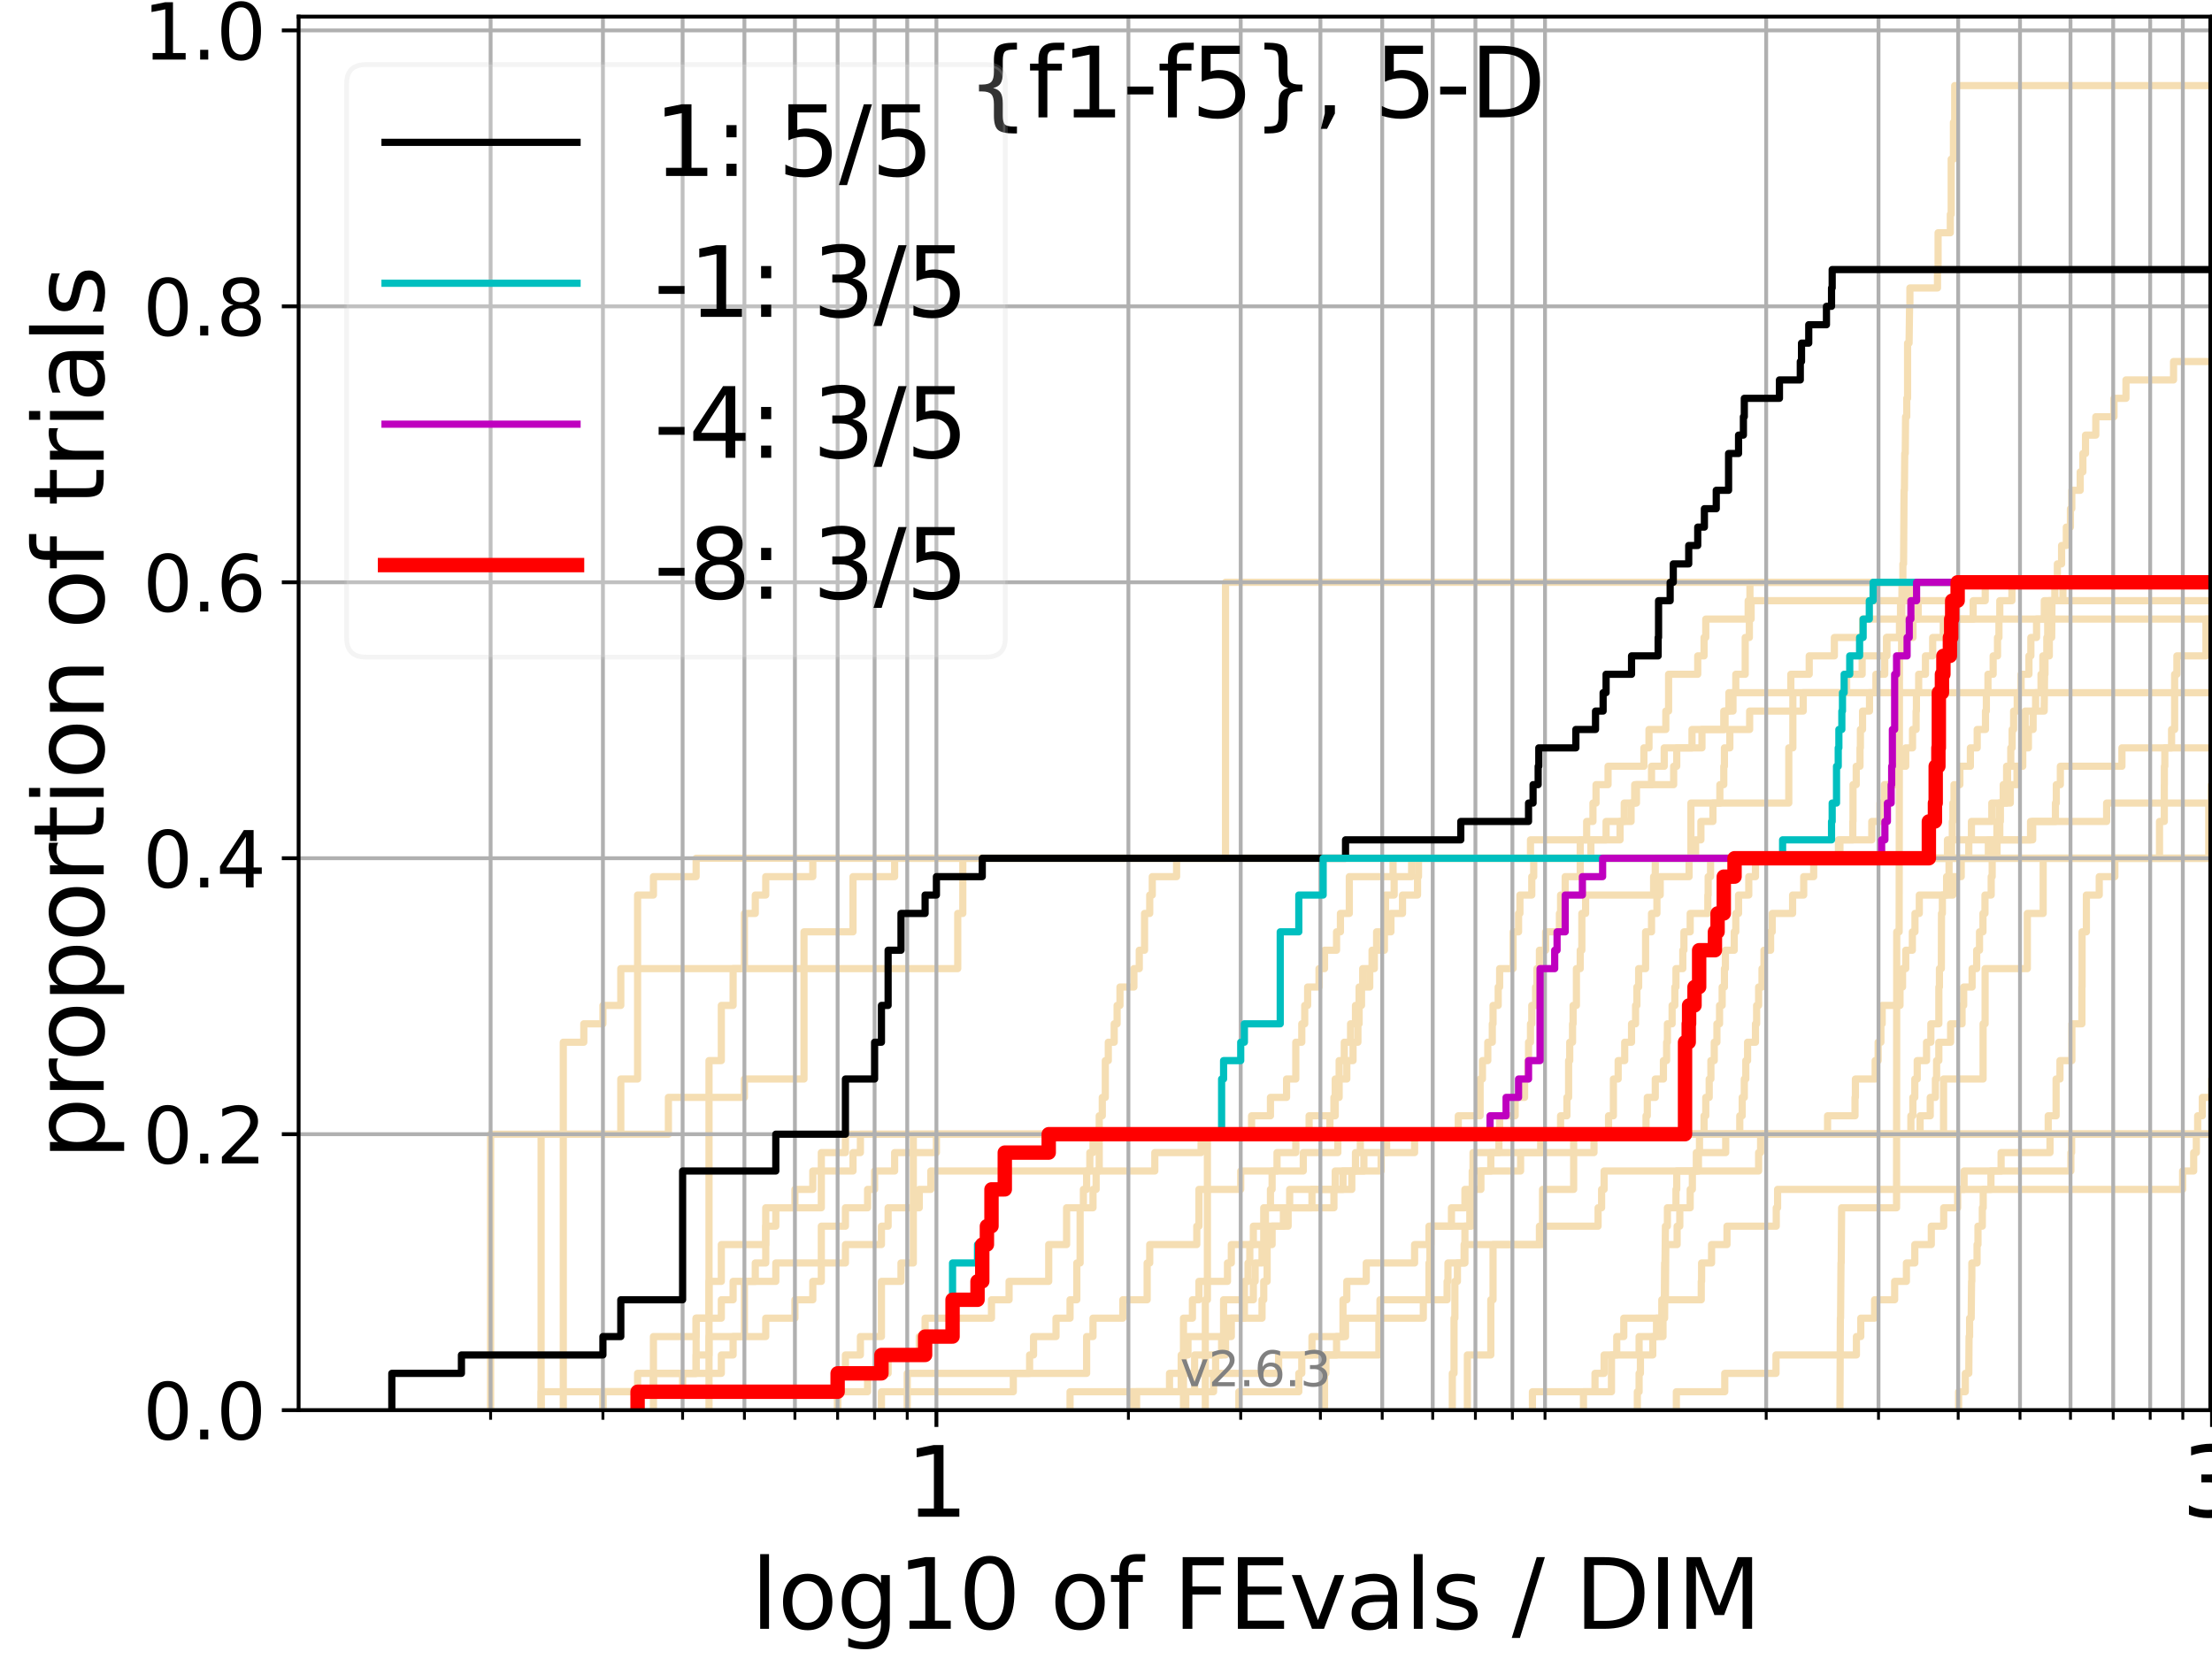 <?xml version="1.0" encoding="utf-8" standalone="no"?>
<!DOCTYPE svg PUBLIC "-//W3C//DTD SVG 1.1//EN"
  "http://www.w3.org/Graphics/SVG/1.1/DTD/svg11.dtd">
<svg xmlns:xlink="http://www.w3.org/1999/xlink" width="460.8pt" height="345.6pt" viewBox="0 0 460.8 345.6" xmlns="http://www.w3.org/2000/svg" version="1.1">
 <defs>
  <style type="text/css">*{stroke-linejoin: round; stroke-linecap: butt}</style>
 </defs>
 <g id="figure_1">
  <g id="patch_1">
   <path d="M 0 345.6 
L 460.8 345.6 
L 460.8 0 
L 0 0 
z
" style="fill: #ffffff"/>
  </g>
  <g id="axes_1">
   <g id="patch_2">
    <path d="M 62.208 293.76 
L 460.8 293.76 
L 460.8 3.456 
L 62.208 3.456 
z
" style="fill: #ffffff"/>
   </g>
   <g id="line2d_1">
    <path d="M 302.544 293.76 
L 302.544 289.928 
L 302.544 289.928 
L 302.544 286.095 
L 302.901 286.095 
L 302.901 282.263 
L 302.901 282.263 
L 302.901 278.43 
L 302.901 278.43 
L 302.901 274.598 
L 303.079 274.598 
L 303.079 270.766 
L 303.079 270.766 
L 303.079 266.933 
L 303.609 266.933 
L 303.609 263.101 
L 305.171 263.101 
L 305.171 259.268 
L 305.171 259.268 
L 305.171 255.436 
L 306.189 255.436 
L 306.189 251.604 
L 306.692 251.604 
L 306.692 247.771 
L 308.498 247.771 
L 308.498 243.939 
L 310.562 243.939 
L 310.562 240.106 
L 312.252 240.106 
L 312.252 236.274 
L 325.098 236.274 
L 325.098 232.442 
L 326.416 232.442 
L 326.416 228.609 
L 326.77 228.609 
L 326.77 224.777 
L 326.77 224.777 
L 326.77 220.944 
L 327.005 220.944 
L 327.005 217.112 
L 327.589 217.112 
L 327.589 213.28 
L 327.705 213.28 
L 327.705 209.447 
L 328.396 209.447 
L 328.396 205.615 
L 328.396 205.615 
L 328.396 201.782 
L 329.192 201.782 
L 329.192 197.95 
L 329.529 197.95 
L 329.529 194.118 
L 329.529 194.118 
L 329.529 190.285 
L 330.31 190.285 
L 330.31 186.453 
L 344.478 186.453 
L 344.478 182.621 
L 344.824 182.621 
L 344.824 178.788 
L 353.224 178.788 
L 353.224 174.956 
L 354.33 174.956 
L 354.33 171.123 
L 356.832 171.123 
L 356.832 167.291 
L 358.282 167.291 
L 358.282 163.459 
L 359.095 163.459 
L 359.095 159.626 
L 359.229 159.626 
L 359.229 155.794 
L 360.359 155.794 
L 360.359 151.961 
L 364.484 151.961 
L 364.484 148.129 
L 375.644 148.129 
L 375.644 144.297 
L 384.69 144.297 
L 384.69 140.464 
L 387.921 140.464 
L 387.921 136.632 
L 393.071 136.632 
L 393.071 132.799 
L 398.516 132.799 
L 398.516 128.967 
L 398.516 128.967 
L 398.516 128.967 
L 460.8 128.967 
" clip-path="url(#p4a949dc027)" style="fill: none; stroke: #f5deb3; stroke-width: 1.5; stroke-linecap: square"/>
   </g>
   <g id="line2d_2">
    <path d="M 251.088 293.76 
L 251.088 282.263 
L 251.088 282.263 
L 251.088 270.766 
L 251.523 270.766 
L 251.523 259.268 
L 251.523 259.268 
L 251.523 247.771 
L 251.523 247.771 
L 251.523 236.274 
L 404.877 236.274 
L 404.877 224.777 
L 413.112 224.777 
L 413.112 213.28 
L 413.533 213.28 
L 413.533 201.782 
L 422.33 201.782 
L 422.33 190.285 
L 425.628 190.285 
L 425.628 178.788 
L 460.127 178.788 
L 460.127 167.291 
L 461.8 167.291 
" clip-path="url(#p4a949dc027)" style="fill: none; stroke: #f5deb3; stroke-width: 1.5; stroke-linecap: square"/>
   </g>
   <g id="line2d_3">
    <path d="M 147.7 293.76 
L 147.7 289.928 
L 147.7 289.928 
L 147.7 286.095 
L 147.7 286.095 
L 147.7 282.263 
L 147.7 282.263 
L 147.7 278.43 
L 147.7 278.43 
L 147.7 274.598 
L 147.7 274.598 
L 147.7 270.766 
L 147.7 270.766 
L 147.7 266.933 
L 147.7 266.933 
L 147.7 263.101 
L 147.7 263.101 
L 147.7 259.268 
L 147.7 259.268 
L 147.7 255.436 
L 147.7 255.436 
L 147.7 251.604 
L 147.7 251.604 
L 147.7 247.771 
L 147.7 247.771 
L 147.7 243.939 
L 147.7 243.939 
L 147.7 240.106 
L 147.7 240.106 
L 147.7 236.274 
L 147.7 236.274 
L 147.7 232.442 
L 147.7 232.442 
L 147.7 228.609 
L 147.7 228.609 
L 147.7 224.777 
L 147.7 224.777 
L 147.7 220.944 
L 150.265 220.944 
L 150.265 217.112 
L 150.265 217.112 
L 150.265 213.28 
L 150.265 213.28 
L 150.265 209.447 
L 152.72 209.447 
L 152.72 205.615 
L 152.72 205.615 
L 152.72 201.782 
L 155.076 201.782 
L 155.076 197.95 
L 155.076 197.95 
L 155.076 194.118 
L 155.076 194.118 
L 155.076 190.285 
L 157.339 190.285 
L 157.339 186.453 
L 159.517 186.453 
L 159.517 182.621 
L 169.32 182.621 
L 169.32 178.788 
L 461.8 178.788 
" clip-path="url(#p4a949dc027)" style="fill: none; stroke: #f5deb3; stroke-width: 1.5; stroke-linecap: square"/>
   </g>
   <g id="line2d_4">
    <path d="M 112.724 293.76 
L 112.724 289.928 
L 136.121 289.928 
L 136.121 286.095 
L 150.265 286.095 
L 150.265 282.263 
L 152.72 282.263 
L 152.72 278.43 
L 159.517 278.43 
L 159.517 274.598 
L 165.596 274.598 
L 165.596 270.766 
L 169.32 270.766 
L 169.32 266.933 
L 171.096 266.933 
L 171.096 263.101 
L 171.096 263.101 
L 171.096 259.268 
L 171.096 259.268 
L 171.096 255.436 
L 176.117 255.436 
L 176.117 251.604 
L 180.735 251.604 
L 180.735 247.771 
L 182.196 247.771 
L 182.196 243.939 
L 186.369 243.939 
L 186.369 240.106 
L 195.072 240.106 
L 195.072 236.274 
L 312.403 236.274 
L 312.403 232.442 
L 315.634 232.442 
L 315.634 228.609 
L 317.6 228.609 
L 317.6 224.777 
L 318.286 224.777 
L 318.286 220.944 
L 318.422 220.944 
L 318.422 217.112 
L 318.829 217.112 
L 318.829 213.28 
L 319.099 213.28 
L 319.099 209.447 
L 319.9 209.447 
L 319.9 205.615 
L 320.165 205.615 
L 320.165 201.782 
L 320.691 201.782 
L 320.691 197.95 
L 321.985 197.95 
L 321.985 194.118 
L 324.855 194.118 
L 324.855 190.285 
L 325.098 190.285 
L 325.098 186.453 
L 326.059 186.453 
L 326.059 182.621 
L 329.192 182.621 
L 329.192 178.788 
L 382.982 178.788 
L 382.982 174.956 
L 385.971 174.956 
L 385.971 171.123 
L 386.013 171.123 
L 386.013 167.291 
L 386.013 167.291 
L 386.013 163.459 
L 386.684 163.459 
L 386.684 159.626 
L 387.471 159.626 
L 387.471 155.794 
L 387.553 155.794 
L 387.553 151.961 
L 388.003 151.961 
L 388.003 148.129 
L 389.452 148.129 
L 389.452 144.297 
L 390.787 144.297 
L 390.787 140.464 
L 392.622 140.464 
L 392.622 136.632 
L 392.996 136.632 
L 392.996 132.799 
L 395.698 132.799 
L 395.698 128.967 
L 395.911 128.967 
L 395.911 125.135 
L 397.107 125.135 
L 397.107 121.302 
L 397.107 121.302 
L 397.107 121.302 
L 460.8 121.302 
" clip-path="url(#p4a949dc027)" style="fill: none; stroke: #f5deb3; stroke-width: 1.5; stroke-linecap: square"/>
   </g>
   <g id="line2d_5">
    <path d="M 319.233 293.76 
L 319.233 289.928 
L 332.27 289.928 
L 332.27 286.095 
L 334.165 286.095 
L 334.165 282.263 
L 336.798 282.263 
L 336.798 278.43 
L 338.264 278.43 
L 338.264 274.598 
L 346.185 274.598 
L 346.185 270.766 
L 354.403 270.766 
L 354.403 266.933 
L 354.476 266.933 
L 354.476 263.101 
L 356.551 263.101 
L 356.551 259.268 
L 359.764 259.268 
L 359.764 255.436 
L 370.028 255.436 
L 370.028 251.604 
L 370.306 251.604 
L 370.306 247.771 
L 454.682 247.771 
L 454.682 243.939 
L 456.984 243.939 
L 456.984 240.106 
L 457.536 240.106 
L 457.536 236.274 
L 457.816 236.274 
L 457.816 232.442 
L 458.78 232.442 
L 458.78 228.609 
L 460.719 228.609 
L 460.719 224.777 
L 460.938 224.777 
L 460.938 220.944 
L 461.076 220.944 
L 461.076 217.112 
L 461.648 217.112 
L 461.648 213.28 
L 461.8 213.28 
" clip-path="url(#p4a949dc027)" style="fill: none; stroke: #f5deb3; stroke-width: 1.5; stroke-linecap: square"/>
   </g>
   <g id="line2d_6"/>
   <g id="line2d_7">
    <path d="M 247.013 293.76 
L 247.013 289.928 
L 248.86 289.928 
L 248.86 286.095 
L 253.233 286.095 
L 253.233 282.263 
L 255.302 282.263 
L 255.302 278.43 
L 256.508 278.43 
L 256.508 274.598 
L 259.229 274.598 
L 259.229 266.933 
L 259.983 266.933 
L 259.983 263.101 
L 260.356 263.101 
L 260.356 259.268 
L 261.096 259.268 
L 261.096 255.436 
L 263.26 255.436 
L 263.26 251.604 
L 264.659 251.604 
L 264.659 247.771 
L 265.004 247.771 
L 265.004 243.939 
L 266.025 243.939 
L 266.025 240.106 
L 269.938 240.106 
L 269.938 236.274 
L 354.984 236.274 
L 354.984 232.442 
L 355.344 232.442 
L 355.344 228.609 
L 356.057 228.609 
L 356.057 224.777 
L 356.411 224.777 
L 356.411 220.944 
L 357.111 220.944 
L 357.111 217.112 
L 357.665 217.112 
L 357.665 213.28 
L 358.214 213.28 
L 358.214 209.447 
L 358.758 209.447 
L 358.758 205.615 
L 359.229 205.615 
L 359.229 201.782 
L 359.43 201.782 
L 359.43 197.95 
L 361.273 197.95 
L 361.273 194.118 
L 361.596 194.118 
L 361.596 190.285 
L 362.172 190.285 
L 362.172 186.453 
L 364.3 186.453 
L 364.3 182.621 
L 365.697 182.621 
L 365.697 178.788 
L 416.018 178.788 
L 416.018 174.956 
L 416.592 174.956 
L 416.592 171.123 
L 416.716 171.123 
L 416.716 167.291 
L 417.307 167.291 
L 417.307 163.459 
L 418.014 163.459 
L 418.014 159.626 
L 418.88 159.626 
L 418.88 155.794 
L 419.165 155.794 
L 419.165 151.961 
L 419.473 151.961 
L 419.473 148.129 
L 420.224 148.129 
L 420.224 144.297 
L 421.034 144.297 
L 421.034 140.464 
L 422.666 140.464 
L 422.666 136.632 
L 423.067 136.632 
L 423.067 132.799 
L 424.253 132.799 
L 424.253 128.967 
L 425.861 128.967 
L 425.861 125.135 
L 461.8 125.135 
L 461.8 125.135 
" clip-path="url(#p4a949dc027)" style="fill: none; stroke: #f5deb3; stroke-width: 1.5; stroke-linecap: square"/>
   </g>
   <g id="line2d_8">
    <path d="M 408.015 293.76 
L 408.015 289.928 
L 409.409 289.928 
L 409.409 286.095 
L 410.136 286.095 
L 410.191 278.43 
L 410.302 278.43 
L 410.302 274.598 
L 410.633 274.598 
L 410.716 266.933 
L 410.771 266.933 
L 410.771 263.101 
L 411.859 263.101 
L 411.859 259.268 
L 412.047 259.268 
L 412.047 255.436 
L 412.954 255.436 
L 412.954 251.604 
L 413.138 251.604 
L 413.138 247.771 
L 414.75 247.771 
L 414.75 243.939 
L 431.401 243.939 
L 431.401 240.106 
L 431.555 240.106 
L 431.555 236.274 
L 461.8 236.274 
L 461.8 236.274 
" clip-path="url(#p4a949dc027)" style="fill: none; stroke: #f5deb3; stroke-width: 1.5; stroke-linecap: square"/>
   </g>
   <g id="line2d_9">
    <path d="M 174.491 293.76 
L 174.491 289.928 
L 180.735 289.928 
L 180.735 286.095 
L 185.011 286.095 
L 185.011 282.263 
L 191.502 282.263 
L 191.502 278.43 
L 192.716 278.43 
L 192.716 274.598 
L 206.546 274.598 
L 206.546 270.766 
L 210.211 270.766 
L 210.211 266.933 
L 218.468 266.933 
L 218.468 263.101 
L 218.468 263.101 
L 218.468 259.268 
L 222.192 259.268 
L 222.192 255.436 
L 222.192 255.436 
L 222.192 251.604 
L 225.69 251.604 
L 225.69 247.771 
L 226.365 247.771 
L 226.365 243.939 
L 227.032 243.939 
L 227.032 240.106 
L 227.692 240.106 
L 227.692 236.274 
L 342.897 236.274 
L 342.897 232.442 
L 343.164 232.442 
L 343.164 228.609 
L 344.824 228.609 
L 344.824 224.777 
L 346.521 224.777 
L 346.521 220.944 
L 347.186 220.944 
L 347.186 217.112 
L 347.351 217.112 
L 347.351 213.28 
L 348.332 213.28 
L 348.332 209.447 
L 348.896 209.447 
L 348.896 205.615 
L 349.137 205.615 
L 349.137 201.782 
L 350.558 201.782 
L 350.558 197.95 
L 350.791 197.95 
L 350.791 194.118 
L 352.096 194.118 
L 352.096 190.285 
L 355.773 190.285 
L 355.773 186.453 
L 355.844 186.453 
L 355.844 182.621 
L 356.34 182.621 
L 356.34 178.788 
L 405.693 178.788 
L 405.693 174.956 
L 406.703 174.956 
L 406.703 171.123 
L 406.821 171.123 
L 406.821 167.291 
L 407.056 167.291 
L 407.056 163.459 
L 408.273 163.459 
L 408.273 159.626 
L 410.468 159.626 
L 410.468 155.794 
L 411.886 155.794 
L 411.886 151.961 
L 413.611 151.961 
L 413.611 148.129 
L 413.794 148.129 
L 413.794 144.297 
L 414.132 144.297 
L 414.132 140.464 
L 415.21 140.464 
L 415.21 136.632 
L 416.118 136.632 
L 416.118 132.799 
L 416.418 132.799 
L 416.418 128.967 
L 416.592 128.967 
L 416.592 125.135 
L 419.118 125.135 
L 419.118 121.302 
L 461.8 121.302 
" clip-path="url(#p4a949dc027)" style="fill: none; stroke: #f5deb3; stroke-width: 1.5; stroke-linecap: square"/>
   </g>
   <g id="line2d_10">
    <path d="M 235.642 293.76 
L 235.642 289.928 
L 246.067 289.928 
L 246.067 286.095 
L 246.542 286.095 
L 246.542 274.598 
L 248.404 274.598 
L 248.404 270.766 
L 249.761 270.766 
L 249.761 266.933 
L 255.707 266.933 
L 255.707 263.101 
L 256.508 263.101 
L 256.508 259.268 
L 264.312 259.268 
L 264.312 255.436 
L 268.34 255.436 
L 268.34 251.604 
L 277.879 251.604 
L 277.879 247.771 
L 278.154 247.771 
L 278.154 243.939 
L 287.709 243.939 
L 287.709 240.106 
L 288.856 240.106 
L 288.856 236.274 
L 461.8 236.274 
L 461.8 236.274 
" clip-path="url(#p4a949dc027)" style="fill: none; stroke: #f5deb3; stroke-width: 1.5; stroke-linecap: square"/>
   </g>
   <g id="line2d_11">
    <path d="M 125.6 293.76 
L 125.6 289.928 
L 142.2 289.928 
L 142.2 286.095 
L 145.015 286.095 
L 145.015 282.263 
L 145.015 282.263 
L 145.015 278.43 
L 145.015 278.43 
L 145.015 274.598 
L 147.7 274.598 
L 147.7 270.766 
L 147.7 270.766 
L 147.7 266.933 
L 150.265 266.933 
L 150.265 263.101 
L 150.265 263.101 
L 150.265 259.268 
L 159.517 259.268 
L 159.517 255.436 
L 159.517 255.436 
L 159.517 251.604 
L 171.096 251.604 
L 171.096 247.771 
L 171.096 247.771 
L 171.096 243.939 
L 177.698 243.939 
L 177.698 240.106 
L 179.236 240.106 
L 179.236 236.274 
L 303.785 236.274 
L 303.785 232.442 
L 308.336 232.442 
L 308.336 228.609 
L 308.336 228.609 
L 308.336 224.777 
L 308.82 224.777 
L 308.82 220.944 
L 309.934 220.944 
L 309.934 217.112 
L 310.873 217.112 
L 310.873 213.28 
L 311.028 213.28 
L 311.028 209.447 
L 312.1 209.447 
L 312.1 205.615 
L 312.403 205.615 
L 312.403 201.782 
L 315.204 201.782 
L 315.204 197.95 
L 315.204 197.95 
L 315.204 194.118 
L 316.344 194.118 
L 316.344 190.285 
L 316.626 190.285 
L 316.626 186.453 
L 319.099 186.453 
L 319.099 182.621 
L 319.501 182.621 
L 319.501 178.788 
L 461.8 178.788 
" clip-path="url(#p4a949dc027)" style="fill: none; stroke: #f5deb3; stroke-width: 1.5; stroke-linecap: square"/>
   </g>
   <g id="line2d_12">
    <path d="M 117.343 293.76 
L 117.343 289.928 
L 117.343 289.928 
L 117.343 286.095 
L 117.343 286.095 
L 117.343 282.263 
L 117.343 282.263 
L 117.343 278.43 
L 117.343 278.43 
L 117.343 274.598 
L 117.343 274.598 
L 117.343 270.766 
L 117.343 270.766 
L 117.343 266.933 
L 117.343 266.933 
L 117.343 263.101 
L 117.343 263.101 
L 117.343 259.268 
L 117.343 259.268 
L 117.343 255.436 
L 117.343 255.436 
L 117.343 251.604 
L 117.343 251.604 
L 117.343 247.771 
L 117.343 247.771 
L 117.343 243.939 
L 117.343 243.939 
L 117.343 240.106 
L 117.343 240.106 
L 117.343 236.274 
L 139.24 236.274 
L 139.24 232.442 
L 139.24 232.442 
L 139.24 228.609 
L 155.076 228.609 
L 155.076 224.777 
L 167.488 224.777 
L 167.488 220.944 
L 167.488 220.944 
L 167.488 217.112 
L 167.488 217.112 
L 167.488 213.28 
L 167.488 213.28 
L 167.488 209.447 
L 167.488 209.447 
L 167.488 205.615 
L 167.488 205.615 
L 167.488 201.782 
L 167.488 201.782 
L 167.488 197.95 
L 167.488 197.95 
L 167.488 194.118 
L 177.698 194.118 
L 177.698 190.285 
L 177.698 190.285 
L 177.698 186.453 
L 177.698 186.453 
L 177.698 182.621 
L 186.369 182.621 
L 186.369 178.788 
L 329.192 178.788 
L 329.192 174.956 
L 330.531 174.956 
L 330.531 171.123 
L 331.84 171.123 
L 331.84 167.291 
L 332.484 167.291 
L 332.484 163.459 
L 334.988 163.459 
L 334.988 159.626 
L 342.45 159.626 
L 342.45 155.794 
L 343.517 155.794 
L 343.517 151.961 
L 347.02 151.961 
L 347.02 148.129 
L 347.598 148.129 
L 347.598 144.297 
L 347.598 144.297 
L 347.598 140.464 
L 353.669 140.464 
L 353.669 136.632 
L 354.984 136.632 
L 354.984 132.799 
L 355.344 132.799 
L 355.344 128.967 
L 364.177 128.967 
L 364.177 125.135 
L 364.546 125.135 
L 364.546 121.302 
L 364.546 121.302 
L 364.546 121.302 
L 460.8 121.302 
" clip-path="url(#p4a949dc027)" style="fill: none; stroke: #f5deb3; stroke-width: 1.5; stroke-linecap: square"/>
   </g>
   <g id="line2d_13">
    <path d="M 305.682 293.76 
L 305.682 289.928 
L 305.682 289.928 
L 305.682 286.095 
L 305.682 286.095 
L 305.682 282.263 
L 310.562 282.263 
L 310.562 278.43 
L 310.562 278.43 
L 310.562 274.598 
L 310.562 274.598 
L 310.562 270.766 
L 311.028 270.766 
L 311.028 266.933 
L 311.028 266.933 
L 311.028 263.101 
L 311.028 263.101 
L 311.028 259.268 
L 321.341 259.268 
L 321.341 255.436 
L 321.341 255.436 
L 321.341 251.604 
L 321.341 251.604 
L 321.341 247.771 
L 327.82 247.771 
L 327.82 243.939 
L 327.82 243.939 
L 327.82 240.106 
L 327.82 240.106 
L 327.82 236.274 
L 426.68 236.274 
L 426.68 232.442 
L 428.324 232.442 
L 428.324 228.609 
L 428.324 228.609 
L 428.324 224.777 
L 429.129 224.777 
L 429.129 220.944 
L 431.612 220.944 
L 431.612 217.112 
L 431.612 217.112 
L 431.612 213.28 
L 433.698 213.28 
L 433.698 209.447 
L 433.698 209.447 
L 433.698 205.615 
L 433.735 205.615 
L 433.735 201.782 
L 433.735 201.782 
L 433.735 197.95 
L 433.735 197.95 
L 433.735 194.118 
L 434.632 194.118 
L 434.632 190.285 
L 434.632 190.285 
L 434.632 186.453 
L 437.311 186.453 
L 437.311 182.621 
L 440.564 182.621 
L 440.564 178.788 
L 449.867 178.788 
L 449.867 174.956 
L 449.867 174.956 
L 449.867 171.123 
L 450.863 171.123 
L 450.863 167.291 
L 450.863 167.291 
L 450.863 163.459 
L 450.877 163.459 
L 450.877 159.626 
L 450.973 159.626 
L 450.973 155.794 
L 452.378 155.794 
L 452.378 151.961 
L 453.016 151.961 
L 453.016 148.129 
L 453.016 148.129 
L 453.016 144.297 
L 453.016 144.297 
L 453.016 140.464 
L 453.489 140.464 
L 453.489 136.632 
L 459.54 136.632 
L 459.54 132.799 
L 459.54 132.799 
L 459.54 128.967 
L 461.8 128.967 
" clip-path="url(#p4a949dc027)" style="fill: none; stroke: #f5deb3; stroke-width: 1.5; stroke-linecap: square"/>
   </g>
   <g id="line2d_14">
    <path d="M 174.491 293.76 
L 174.491 289.928 
L 174.491 289.928 
L 174.491 286.095 
L 176.117 286.095 
L 176.117 282.263 
L 179.236 282.263 
L 179.236 278.43 
L 183.621 278.43 
L 183.621 274.598 
L 183.621 274.598 
L 183.621 270.766 
L 183.621 270.766 
L 183.621 266.933 
L 187.696 266.933 
L 187.696 263.101 
L 190.261 263.101 
L 190.261 259.268 
L 190.261 259.268 
L 190.261 255.436 
L 190.261 255.436 
L 190.261 251.604 
L 190.261 251.604 
L 190.261 247.771 
L 190.261 247.771 
L 190.261 243.939 
L 190.261 243.939 
L 190.261 240.106 
L 190.261 240.106 
L 190.261 236.274 
L 260.727 236.274 
L 260.727 232.442 
L 264.659 232.442 
L 264.659 228.609 
L 268.015 228.609 
L 268.015 224.777 
L 269.938 224.777 
L 269.938 220.944 
L 269.938 220.944 
L 269.938 217.112 
L 271.186 217.112 
L 271.186 213.28 
L 271.8 213.28 
L 271.8 209.447 
L 272.407 209.447 
L 272.407 205.615 
L 274.775 205.615 
L 274.775 201.782 
L 275.923 201.782 
L 275.923 197.95 
L 278.426 197.95 
L 278.426 194.118 
L 279.237 194.118 
L 279.237 190.285 
L 281.086 190.285 
L 281.086 186.453 
L 281.086 186.453 
L 281.086 182.621 
L 290.203 182.621 
L 290.203 178.788 
L 414.209 178.788 
L 414.209 174.956 
L 423 174.956 
L 423 171.123 
L 438.851 171.123 
L 438.851 167.291 
L 460.673 167.291 
L 460.673 163.459 
L 461.8 163.459 
" clip-path="url(#p4a949dc027)" style="fill: none; stroke: #f5deb3; stroke-width: 1.5; stroke-linecap: square"/>
   </g>
   <g id="line2d_15">
    <path clip-path="url(#p4a949dc027)" style="fill: none; stroke: #f5deb3; stroke-width: 1.5; stroke-linecap: square"/>
   </g>
   <g id="line2d_16">
    <path d="M 329.865 293.76 
L 329.865 289.928 
L 335.699 289.928 
L 335.699 282.263 
L 341.455 282.263 
L 341.455 278.43 
L 345.081 278.43 
L 345.081 274.598 
L 346.688 274.598 
L 346.771 263.101 
L 346.854 263.101 
L 346.938 255.436 
L 347.351 255.436 
L 347.351 251.604 
L 349.137 251.604 
L 349.137 247.771 
L 349.296 247.771 
L 349.296 243.939 
L 353.373 243.939 
L 353.373 240.106 
L 359.497 240.106 
L 359.497 236.274 
L 399.992 236.274 
L 399.992 232.442 
L 402.104 232.442 
L 402.104 228.609 
L 403.179 228.609 
L 403.179 224.777 
L 403.43 224.777 
L 403.43 220.944 
L 403.896 220.944 
L 403.896 217.112 
L 406.349 217.112 
L 406.349 213.28 
L 408.73 213.28 
L 408.73 209.447 
L 409.071 209.447 
L 409.071 205.615 
L 410.826 205.615 
L 410.826 201.782 
L 411.778 201.782 
L 411.778 197.95 
L 412.369 197.95 
L 412.369 194.118 
L 413.086 194.118 
L 413.086 190.285 
L 413.506 190.285 
L 413.506 186.453 
L 414.801 186.453 
L 414.801 182.621 
L 415.006 182.621 
L 415.006 178.788 
L 415.159 178.788 
L 415.159 174.956 
L 415.993 174.956 
L 415.993 171.123 
L 416.442 171.123 
L 416.442 167.291 
L 418.784 167.291 
L 418.784 163.459 
L 420.177 163.459 
L 420.177 159.626 
L 421.378 159.626 
L 421.378 155.794 
L 422.554 155.794 
L 422.554 151.961 
L 423.531 151.961 
L 423.531 148.129 
L 425.84 148.129 
L 425.925 140.464 
L 426.009 140.464 
L 426.009 136.632 
L 426.909 136.632 
L 426.909 132.799 
L 427.405 132.799 
L 427.467 125.135 
L 428.06 125.135 
L 428.06 121.302 
L 428.587 121.302 
L 428.587 117.47 
L 429.467 117.47 
L 429.467 113.637 
L 430.452 113.637 
L 430.452 109.805 
L 431.305 109.805 
L 431.305 105.973 
L 431.593 105.973 
L 431.593 102.14 
L 433.346 102.14 
L 433.346 98.308 
L 433.901 98.308 
L 433.901 94.475 
L 434.45 94.475 
L 434.45 90.643 
L 436.596 90.643 
L 436.596 86.811 
L 440.384 86.811 
L 440.384 82.978 
L 442.877 82.978 
L 442.877 79.146 
L 452.791 79.146 
L 452.791 75.313 
L 461.8 75.313 
L 461.8 75.313 
" clip-path="url(#p4a949dc027)" style="fill: none; stroke: #f5deb3; stroke-width: 1.5; stroke-linecap: square"/>
   </g>
   <g id="line2d_17">
    <path d="M 246.542 293.76 
L 246.542 289.928 
L 252.811 289.928 
L 252.811 286.095 
L 266.361 286.095 
L 266.361 282.263 
L 278.426 282.263 
L 278.426 278.43 
L 280.301 278.43 
L 280.301 274.598 
L 296.504 274.598 
L 296.504 270.766 
L 301.458 270.766 
L 301.458 266.933 
L 301.641 266.933 
L 301.641 263.101 
L 305 263.101 
L 305 259.268 
L 320.691 259.268 
L 320.691 255.436 
L 332.909 255.436 
L 332.909 251.604 
L 333.645 251.604 
L 333.645 247.771 
L 334.165 247.771 
L 334.165 243.939 
L 366.353 243.939 
L 366.353 240.106 
L 366.766 240.106 
L 366.766 236.274 
L 461.8 236.274 
" clip-path="url(#p4a949dc027)" style="fill: none; stroke: #f5deb3; stroke-width: 1.5; stroke-linecap: square"/>
   </g>
   <g id="line2d_18">
    <path d="M 112.724 293.76 
L 112.724 289.928 
L 112.724 289.928 
L 112.724 286.095 
L 112.724 286.095 
L 112.724 282.263 
L 112.724 282.263 
L 112.724 278.43 
L 112.724 278.43 
L 112.724 274.598 
L 112.724 274.598 
L 112.724 270.766 
L 112.724 270.766 
L 112.724 266.933 
L 112.724 266.933 
L 112.724 263.101 
L 112.724 263.101 
L 112.724 259.268 
L 112.724 259.268 
L 112.724 255.436 
L 112.724 255.436 
L 112.724 251.604 
L 112.724 251.604 
L 112.724 247.771 
L 112.724 247.771 
L 112.724 243.939 
L 112.724 243.939 
L 112.724 240.106 
L 112.724 240.106 
L 112.724 236.274 
L 117.343 236.274 
L 117.343 232.442 
L 117.343 232.442 
L 117.343 228.609 
L 117.343 228.609 
L 117.343 224.777 
L 117.343 224.777 
L 117.343 220.944 
L 117.343 220.944 
L 117.343 217.112 
L 121.619 217.112 
L 121.619 213.28 
L 125.6 213.28 
L 125.6 209.447 
L 129.324 209.447 
L 129.324 205.615 
L 129.324 205.615 
L 129.324 201.782 
L 132.822 201.782 
L 132.822 197.95 
L 132.822 197.95 
L 132.822 194.118 
L 132.822 194.118 
L 132.822 190.285 
L 132.822 190.285 
L 132.822 186.453 
L 136.121 186.453 
L 136.121 182.621 
L 145.015 182.621 
L 145.015 178.788 
L 461.8 178.788 
" clip-path="url(#p4a949dc027)" style="fill: none; stroke: #f5deb3; stroke-width: 1.5; stroke-linecap: square"/>
   </g>
   <g id="line2d_19">
    <path d="M 349.217 293.76 
L 349.217 289.928 
L 359.296 289.928 
L 359.296 286.095 
L 369.973 286.095 
L 369.973 282.263 
L 386.726 282.263 
L 386.726 278.43 
L 387.635 278.43 
L 387.635 274.598 
L 390.515 274.598 
L 390.515 270.766 
L 394.69 270.766 
L 394.69 266.933 
L 397.142 266.933 
L 397.142 263.101 
L 398.889 263.101 
L 398.889 259.268 
L 402.327 259.268 
L 402.327 255.436 
L 404.908 255.436 
L 404.908 251.604 
L 407.813 251.604 
L 407.813 247.771 
L 409.156 247.771 
L 409.156 243.939 
L 416.864 243.939 
L 416.864 240.106 
L 427.054 240.106 
L 427.054 236.274 
L 461.8 236.274 
L 461.8 236.274 
" clip-path="url(#p4a949dc027)" style="fill: none; stroke: #f5deb3; stroke-width: 1.5; stroke-linecap: square"/>
   </g>
   <g id="line2d_20">
    <path d="M 125.6 293.76 
L 125.6 289.928 
L 132.822 289.928 
L 132.822 286.095 
L 136.121 286.095 
L 136.121 282.263 
L 136.121 282.263 
L 136.121 278.43 
L 145.015 278.43 
L 145.015 274.598 
L 150.265 274.598 
L 150.265 270.766 
L 152.72 270.766 
L 152.72 266.933 
L 157.339 266.933 
L 157.339 263.101 
L 159.517 263.101 
L 159.517 259.268 
L 159.517 259.268 
L 159.517 255.436 
L 161.615 255.436 
L 161.615 251.604 
L 165.596 251.604 
L 165.596 247.771 
L 169.32 247.771 
L 169.32 243.939 
L 171.096 243.939 
L 171.096 240.106 
L 176.117 240.106 
L 176.117 236.274 
L 272.709 236.274 
L 272.709 232.442 
L 277.879 232.442 
L 277.879 228.609 
L 278.154 228.609 
L 278.154 224.777 
L 278.968 224.777 
L 278.968 220.944 
L 280.037 220.944 
L 280.037 217.112 
L 281.345 217.112 
L 281.345 213.28 
L 282.371 213.28 
L 282.371 209.447 
L 283.129 209.447 
L 283.129 205.615 
L 285.344 205.615 
L 285.344 201.782 
L 285.824 201.782 
L 285.824 197.95 
L 288.4 197.95 
L 288.4 194.118 
L 289.757 194.118 
L 289.757 190.285 
L 292.167 190.285 
L 292.167 186.453 
L 295.298 186.453 
L 295.298 182.621 
L 295.501 182.621 
L 295.501 178.788 
L 318.829 178.788 
L 318.829 174.956 
L 334.578 174.956 
L 334.578 171.123 
L 338.36 171.123 
L 338.36 167.291 
L 340.534 167.291 
L 340.534 163.459 
L 348.655 163.459 
L 348.655 159.626 
L 349.296 159.626 
L 349.296 155.794 
L 352.475 155.794 
L 352.475 151.961 
L 359.095 151.961 
L 359.095 148.129 
L 361.013 148.129 
L 361.013 144.297 
L 373.063 144.297 
L 373.063 140.464 
L 376.893 140.464 
L 376.893 136.632 
L 382.131 136.632 
L 382.131 132.799 
L 388.003 132.799 
L 388.003 128.967 
L 399.593 128.967 
L 399.593 125.135 
L 407.552 125.135 
L 407.552 121.302 
L 461.8 121.302 
" clip-path="url(#p4a949dc027)" style="fill: none; stroke: #f5deb3; stroke-width: 1.5; stroke-linecap: square"/>
   </g>
   <g id="line2d_21">
    <path d="M 383.293 293.76 
L 383.381 274.598 
L 383.425 274.598 
L 383.513 263.101 
L 383.557 263.101 
L 383.645 251.604 
L 395.088 251.604 
L 395.124 194.118 
L 395.626 194.118 
L 395.698 136.632 
L 396.124 136.632 
L 396.23 121.302 
L 396.407 121.302 
L 396.407 117.47 
L 396.547 117.47 
L 396.653 102.14 
L 396.723 102.14 
L 396.793 94.475 
L 396.898 94.475 
L 396.968 86.811 
L 397.211 86.811 
L 397.211 82.978 
L 397.385 82.978 
L 397.385 71.481 
L 397.696 71.481 
L 397.799 63.816 
L 397.868 63.816 
L 397.868 59.984 
L 403.616 59.984 
L 403.616 56.151 
L 403.741 56.151 
L 403.741 48.487 
L 406.289 48.487 
L 406.289 44.654 
L 406.467 44.654 
L 406.467 33.157 
L 406.939 33.157 
L 406.939 25.492 
L 407.202 25.492 
L 407.202 17.827 
L 407.202 17.827 
L 460.8 17.827 
L 460.8 17.827 
" clip-path="url(#p4a949dc027)" style="fill: none; stroke: #f5deb3; stroke-width: 1.5; stroke-linecap: square"/>
   </g>
   <g id="line2d_22">
    <path d="M 136.121 293.76 
L 136.121 289.928 
L 136.121 289.928 
L 136.121 286.095 
L 145.015 286.095 
L 145.015 282.263 
L 147.7 282.263 
L 147.7 278.43 
L 155.076 278.43 
L 155.076 274.598 
L 155.076 274.598 
L 155.076 270.766 
L 155.076 270.766 
L 155.076 266.933 
L 161.615 266.933 
L 161.615 263.101 
L 176.117 263.101 
L 176.117 259.268 
L 183.621 259.268 
L 183.621 255.436 
L 185.011 255.436 
L 185.011 251.604 
L 191.502 251.604 
L 191.502 247.771 
L 193.906 247.771 
L 193.906 243.939 
L 240.568 243.939 
L 240.568 240.106 
L 250.207 240.106 
L 250.207 236.274 
L 277.049 236.274 
L 277.049 232.442 
L 278.154 232.442 
L 278.154 228.609 
L 278.968 228.609 
L 278.968 224.777 
L 280.564 224.777 
L 280.564 220.944 
L 281.86 220.944 
L 281.86 217.112 
L 282.877 217.112 
L 282.877 213.28 
L 283.129 213.28 
L 283.129 209.447 
L 283.628 209.447 
L 283.628 205.615 
L 283.876 205.615 
L 283.876 201.782 
L 286.301 201.782 
L 286.301 197.95 
L 286.774 197.95 
L 286.774 194.118 
L 288.4 194.118 
L 288.4 190.285 
L 288.628 190.285 
L 288.628 186.453 
L 290.425 186.453 
L 290.425 182.621 
L 294.066 182.621 
L 294.066 178.788 
L 331.407 178.788 
L 331.407 174.956 
L 337.487 174.956 
L 337.487 171.123 
L 339.787 171.123 
L 339.787 167.291 
L 340.904 167.291 
L 340.904 163.459 
L 344.043 163.459 
L 344.043 159.626 
L 346.688 159.626 
L 346.688 155.794 
L 354.549 155.794 
L 354.549 151.961 
L 359.363 151.961 
L 359.363 148.129 
L 360.161 148.129 
L 360.161 144.297 
L 361.596 144.297 
L 361.596 140.464 
L 363.558 140.464 
L 363.558 136.632 
L 363.558 136.632 
L 363.558 132.799 
L 364.423 132.799 
L 364.423 128.967 
L 364.79 128.967 
L 364.79 125.135 
L 397.799 125.135 
L 397.799 121.302 
L 461.8 121.302 
" clip-path="url(#p4a949dc027)" style="fill: none; stroke: #f5deb3; stroke-width: 1.5; stroke-linecap: square"/>
   </g>
   <g id="line2d_23">
    <path d="M 222.909 293.76 
L 222.909 289.928 
L 243.632 289.928 
L 243.632 286.095 
L 246.067 286.095 
L 246.067 282.263 
L 247.48 282.263 
L 247.48 278.43 
L 254.894 278.43 
L 254.894 274.598 
L 254.894 274.598 
L 254.894 270.766 
L 261.096 270.766 
L 261.096 266.933 
L 261.462 266.933 
L 261.462 263.101 
L 262.905 263.101 
L 262.905 259.268 
L 263.26 259.268 
L 263.26 255.436 
L 263.613 255.436 
L 263.613 251.604 
L 273.307 251.604 
L 273.307 247.771 
L 279.771 247.771 
L 279.771 243.939 
L 284.124 243.939 
L 284.124 240.106 
L 294.685 240.106 
L 294.685 236.274 
L 461.8 236.274 
" clip-path="url(#p4a949dc027)" style="fill: none; stroke: #f5deb3; stroke-width: 1.5; stroke-linecap: square"/>
   </g>
   <g id="line2d_24">
    <path d="M 275.923 293.76 
L 275.923 289.928 
L 275.923 289.928 
L 275.923 286.095 
L 276.207 286.095 
L 276.207 282.263 
L 287.243 282.263 
L 287.243 278.43 
L 287.243 278.43 
L 287.243 274.598 
L 287.476 274.598 
L 287.476 270.766 
L 297.686 270.766 
L 297.686 266.933 
L 297.686 266.933 
L 297.686 263.101 
L 297.88 263.101 
L 297.88 259.268 
L 298.074 259.268 
L 298.074 255.436 
L 306.525 255.436 
L 306.525 251.604 
L 306.525 251.604 
L 306.525 247.771 
L 306.692 247.771 
L 306.692 243.939 
L 306.858 243.939 
L 306.858 240.106 
L 320.952 240.106 
L 320.952 236.274 
L 380.716 236.274 
L 380.716 232.442 
L 386.433 232.442 
L 386.433 228.609 
L 386.517 228.609 
L 386.517 224.777 
L 390.632 224.777 
L 390.632 220.944 
L 391.251 220.944 
L 391.251 217.112 
L 391.826 217.112 
L 391.826 213.28 
L 392.093 213.28 
L 392.093 209.447 
L 395.805 209.447 
L 395.805 205.615 
L 396.336 205.615 
L 396.336 201.782 
L 397.002 201.782 
L 397.002 197.95 
L 398.38 197.95 
L 398.38 194.118 
L 398.923 194.118 
L 398.923 190.285 
L 399.826 190.285 
L 399.826 186.453 
L 406.821 186.453 
L 406.821 182.621 
L 408.559 182.621 
L 408.559 178.788 
L 410.136 178.788 
L 410.136 174.956 
L 410.688 174.956 
L 410.688 171.123 
L 414.929 171.123 
L 414.929 167.291 
L 417.966 167.291 
L 417.966 163.459 
L 418.208 163.459 
L 418.208 159.626 
L 421.172 159.626 
L 421.172 155.794 
L 421.378 155.794 
L 421.378 151.961 
L 421.879 151.961 
L 421.879 148.129 
L 424.057 148.129 
L 424.057 144.297 
L 425.181 144.297 
L 425.181 140.464 
L 425.564 140.464 
L 425.564 136.632 
L 426.387 136.632 
L 426.387 132.799 
L 426.576 132.799 
L 426.576 128.967 
L 426.826 128.967 
L 426.826 125.135 
L 429.745 125.135 
L 429.745 121.302 
L 461.8 121.302 
" clip-path="url(#p4a949dc027)" style="fill: none; stroke: #f5deb3; stroke-width: 1.5; stroke-linecap: square"/>
   </g>
   <g id="line2d_25">
    <path d="M 236.774 293.76 
L 236.774 289.928 
L 246.542 289.928 
L 246.542 286.095 
L 248.86 286.095 
L 248.86 282.263 
L 254.483 282.263 
L 254.483 278.43 
L 255.707 278.43 
L 255.707 274.598 
L 262.905 274.598 
L 262.905 270.766 
L 263.26 270.766 
L 263.26 266.933 
L 263.964 266.933 
L 263.964 263.101 
L 263.964 263.101 
L 263.964 259.268 
L 265.004 259.268 
L 265.004 255.436 
L 267.359 255.436 
L 267.359 251.604 
L 268.663 251.604 
L 268.663 247.771 
L 281.603 247.771 
L 281.603 243.939 
L 282.371 243.939 
L 282.371 240.106 
L 283.379 240.106 
L 283.379 236.274 
L 461.8 236.274 
" clip-path="url(#p4a949dc027)" style="fill: none; stroke: #f5deb3; stroke-width: 1.5; stroke-linecap: square"/>
   </g>
   <g id="line2d_26">
    <path d="M 341.088 293.76 
L 341.088 289.928 
L 341.455 289.928 
L 341.455 286.095 
L 341.728 286.095 
L 341.728 282.263 
L 344.305 282.263 
L 344.305 278.43 
L 346.437 278.43 
L 346.437 274.598 
L 346.771 274.598 
L 346.771 270.766 
L 346.938 270.766 
L 347.02 259.268 
L 349.376 259.268 
L 349.376 255.436 
L 349.93 255.436 
L 349.93 251.604 
L 352.096 251.604 
L 352.096 247.771 
L 352.55 247.771 
L 352.55 243.939 
L 353.817 243.939 
L 353.817 240.106 
L 354.037 240.106 
L 354.037 236.274 
L 398.073 236.274 
L 398.073 232.442 
L 398.482 232.442 
L 398.482 228.609 
L 398.889 228.609 
L 398.889 224.777 
L 399.393 224.777 
L 399.393 220.944 
L 401.333 220.944 
L 401.333 217.112 
L 402.232 217.112 
L 402.232 213.28 
L 403.896 213.28 
L 403.896 205.615 
L 404.019 205.615 
L 404.019 201.782 
L 404.419 201.782 
L 404.45 190.285 
L 404.633 190.285 
L 404.633 186.453 
L 405.512 186.453 
L 405.512 182.621 
L 406.022 182.621 
L 406.022 178.788 
L 406.556 178.788 
L 406.556 174.956 
L 423.443 174.956 
L 423.443 171.123 
L 428.182 171.123 
L 428.182 167.291 
L 428.365 167.291 
L 428.365 163.459 
L 429.209 163.459 
L 429.209 159.626 
L 442.037 159.626 
L 442.037 155.794 
L 461.26 155.794 
L 461.26 151.961 
L 461.8 151.961 
L 461.8 151.961 
" clip-path="url(#p4a949dc027)" style="fill: none; stroke: #f5deb3; stroke-width: 1.5; stroke-linecap: square"/>
   </g>
   <g id="line2d_27">
    <path d="M 258.078 293.76 
L 258.078 289.928 
L 270.566 289.928 
L 270.566 286.095 
L 271.186 286.095 
L 271.186 282.263 
L 273.307 282.263 
L 273.307 278.43 
L 279.771 278.43 
L 279.771 274.598 
L 279.771 274.598 
L 279.771 270.766 
L 280.564 270.766 
L 280.564 266.933 
L 284.615 266.933 
L 284.615 263.101 
L 294.685 263.101 
L 294.685 259.268 
L 297.686 259.268 
L 297.686 255.436 
L 302.364 255.436 
L 302.364 251.604 
L 305.171 251.604 
L 305.171 247.771 
L 306.858 247.771 
L 306.858 243.939 
L 316.766 243.939 
L 316.766 240.106 
L 332.055 240.106 
L 332.055 236.274 
L 335.09 236.274 
L 335.09 232.442 
L 336.101 232.442 
L 336.101 228.609 
L 336.101 228.609 
L 336.101 224.777 
L 337.094 224.777 
L 337.094 220.944 
L 338.456 220.944 
L 338.456 217.112 
L 339.881 217.112 
L 339.881 213.28 
L 340.719 213.28 
L 340.719 209.447 
L 340.996 209.447 
L 340.996 205.615 
L 341.363 205.615 
L 341.363 201.782 
L 342.808 201.782 
L 342.808 197.95 
L 342.808 197.95 
L 342.808 194.118 
L 344.043 194.118 
L 344.043 190.285 
L 345.167 190.285 
L 345.167 186.453 
L 345.848 186.453 
L 345.848 182.621 
L 351.868 182.621 
L 351.868 178.788 
L 461.8 178.788 
" clip-path="url(#p4a949dc027)" style="fill: none; stroke: #f5deb3; stroke-width: 1.5; stroke-linecap: square"/>
   </g>
   <g id="line2d_28">
    <path d="M 188.992 293.76 
L 188.992 289.928 
L 211.092 289.928 
L 211.092 286.095 
L 226.365 286.095 
L 226.365 282.263 
L 226.365 282.263 
L 226.365 278.43 
L 227.692 278.43 
L 227.692 274.598 
L 233.902 274.598 
L 233.902 270.766 
L 238.972 270.766 
L 238.972 266.933 
L 238.972 266.933 
L 238.972 263.101 
L 239.509 263.101 
L 239.509 259.268 
L 249.312 259.268 
L 249.312 255.436 
L 249.761 255.436 
L 249.761 251.604 
L 249.761 251.604 
L 249.761 247.771 
L 258.464 247.771 
L 258.464 243.939 
L 271.494 243.939 
L 271.494 240.106 
L 278.698 240.106 
L 278.698 236.274 
L 362.427 236.274 
L 362.427 232.442 
L 362.932 232.442 
L 362.932 228.609 
L 363.371 228.609 
L 363.371 224.777 
L 363.682 224.777 
L 363.682 220.944 
L 364.054 220.944 
L 364.054 217.112 
L 365.697 217.112 
L 365.697 213.28 
L 365.936 213.28 
L 365.936 209.447 
L 366.353 209.447 
L 366.353 205.615 
L 367.06 205.615 
L 367.06 201.782 
L 367.469 201.782 
L 367.469 197.95 
L 368.848 197.95 
L 368.848 194.118 
L 369.188 194.118 
L 369.188 190.285 
L 373.432 190.285 
L 373.432 186.453 
L 375.745 186.453 
L 375.745 182.621 
L 377.824 182.621 
L 377.824 178.788 
L 383.293 178.788 
L 383.293 174.956 
L 389.926 174.956 
L 389.926 171.123 
L 391.635 171.123 
L 391.635 167.291 
L 392.546 167.291 
L 392.546 163.459 
L 394.835 163.459 
L 394.835 159.626 
L 397.002 159.626 
L 397.002 155.794 
L 398.414 155.794 
L 398.414 151.961 
L 399.158 151.961 
L 399.158 148.129 
L 399.225 148.129 
L 399.225 144.297 
L 399.693 144.297 
L 399.693 140.464 
L 401.107 140.464 
L 401.107 136.632 
L 402.613 136.632 
L 402.613 132.799 
L 404.816 132.799 
L 404.816 128.967 
L 411.045 128.967 
L 411.045 125.135 
L 413.559 125.135 
L 413.559 121.302 
L 461.8 121.302 
" clip-path="url(#p4a949dc027)" style="fill: none; stroke: #f5deb3; stroke-width: 1.5; stroke-linecap: square"/>
   </g>
   <g id="line2d_29">
    <path d="M 102.204 293.76 
L 102.204 289.928 
L 102.204 289.928 
L 102.204 286.095 
L 102.204 286.095 
L 102.204 282.263 
L 102.204 282.263 
L 102.204 278.43 
L 102.204 278.43 
L 102.204 274.598 
L 102.204 274.598 
L 102.204 270.766 
L 102.204 270.766 
L 102.204 266.933 
L 102.204 266.933 
L 102.204 263.101 
L 102.204 263.101 
L 102.204 259.268 
L 102.204 259.268 
L 102.204 255.436 
L 102.204 255.436 
L 102.204 251.604 
L 102.204 251.604 
L 102.204 247.771 
L 102.204 247.771 
L 102.204 243.939 
L 102.204 243.939 
L 102.204 240.106 
L 102.204 240.106 
L 102.204 236.274 
L 129.324 236.274 
L 129.324 232.442 
L 129.324 232.442 
L 129.324 228.609 
L 129.324 228.609 
L 129.324 224.777 
L 132.822 224.777 
L 132.822 220.944 
L 132.822 220.944 
L 132.822 217.112 
L 132.822 217.112 
L 132.822 213.28 
L 132.822 213.28 
L 132.822 209.447 
L 132.822 209.447 
L 132.822 205.615 
L 132.822 205.615 
L 132.822 201.782 
L 199.513 201.782 
L 199.513 197.95 
L 199.513 197.95 
L 199.513 194.118 
L 199.513 194.118 
L 199.513 190.285 
L 200.572 190.285 
L 200.572 186.453 
L 200.572 186.453 
L 200.572 182.621 
L 200.572 182.621 
L 200.572 178.788 
L 352.248 178.788 
L 352.248 174.956 
L 352.248 174.956 
L 352.248 171.123 
L 352.248 171.123 
L 352.248 167.291 
L 372.639 167.291 
L 372.639 163.459 
L 372.639 163.459 
L 372.639 159.626 
L 372.639 159.626 
L 372.639 155.794 
L 373.484 155.794 
L 373.484 151.961 
L 373.484 151.961 
L 373.484 148.129 
L 373.484 148.129 
L 373.484 144.297 
L 461.8 144.297 
" clip-path="url(#p4a949dc027)" style="fill: none; stroke: #f5deb3; stroke-width: 1.5; stroke-linecap: square"/>
   </g>
   <g id="line2d_30">
    <path d="M 183.621 293.76 
L 183.621 289.928 
L 188.992 289.928 
L 188.992 286.095 
L 214.487 286.095 
L 214.487 282.263 
L 215.306 282.263 
L 215.306 278.43 
L 219.987 278.43 
L 219.987 274.598 
L 222.909 274.598 
L 222.909 270.766 
L 224.316 270.766 
L 224.316 266.933 
L 224.316 266.933 
L 224.316 263.101 
L 225.007 263.101 
L 225.007 259.268 
L 225.007 259.268 
L 225.007 255.436 
L 225.007 255.436 
L 225.007 251.604 
L 227.692 251.604 
L 227.692 247.771 
L 228.344 247.771 
L 228.344 243.939 
L 228.989 243.939 
L 228.989 240.106 
L 228.989 240.106 
L 228.989 236.274 
L 228.989 236.274 
L 228.989 232.442 
L 229.626 232.442 
L 229.626 228.609 
L 230.257 228.609 
L 230.257 224.777 
L 230.257 224.777 
L 230.257 220.944 
L 230.881 220.944 
L 230.881 217.112 
L 232.108 217.112 
L 232.108 213.28 
L 232.713 213.28 
L 232.713 209.447 
L 233.31 209.447 
L 233.31 205.615 
L 236.211 205.615 
L 236.211 201.782 
L 237.331 201.782 
L 237.331 197.95 
L 238.43 197.95 
L 238.43 194.118 
L 238.43 194.118 
L 238.43 190.285 
L 239.509 190.285 
L 239.509 186.453 
L 240.041 186.453 
L 240.041 182.621 
L 245.106 182.621 
L 245.106 178.788 
L 255.302 178.788 
L 255.302 174.956 
L 255.302 174.956 
L 255.302 171.123 
L 255.302 171.123 
L 255.302 167.291 
L 255.302 167.291 
L 255.302 163.459 
L 255.302 163.459 
L 255.302 159.626 
L 255.302 159.626 
L 255.302 155.794 
L 255.302 155.794 
L 255.302 151.961 
L 255.302 151.961 
L 255.302 148.129 
L 255.302 148.129 
L 255.302 144.297 
L 255.302 144.297 
L 255.302 140.464 
L 255.302 140.464 
L 255.302 136.632 
L 255.302 136.632 
L 255.302 132.799 
L 255.302 132.799 
L 255.302 128.967 
L 255.302 128.967 
L 255.302 125.135 
L 255.302 125.135 
L 255.302 121.302 
L 255.302 121.302 
L 255.302 121.302 
L 460.8 121.302 
" clip-path="url(#p4a949dc027)" style="fill: none; stroke: #f5deb3; stroke-width: 1.5; stroke-linecap: square"/>
   </g>
   <g id="matplotlib.axis_1">
    <g id="xtick_1">
     <g id="line2d_31">
      <path d="M 195.072 293.76 
L 195.072 3.456 
" clip-path="url(#p4a949dc027)" style="fill: none; stroke: #b0b0b0; stroke-width: 0.8; stroke-linecap: square"/>
     </g>
     <g id="line2d_32">
      <defs>
       <path id="m49e2cd59c3" d="M 0 0 
L 0 3.5 
" style="stroke: #000000; stroke-width: 0.8"/>
      </defs>
      <g>
       <use xlink:href="#m49e2cd59c3" x="195.072" y="293.76" style="stroke: #000000; stroke-width: 0.8"/>
      </g>
     </g>
     <g id="text_1">
      <!-- 1 -->
      <g transform="translate(188.709 315.957) scale(0.2 -0.2)">
       <defs>
        <path id="DejaVuSans-31" d="M 794 531 
L 1825 531 
L 1825 4091 
L 703 3866 
L 703 4441 
L 1819 4666 
L 2450 4666 
L 2450 531 
L 3481 531 
L 3481 0 
L 794 0 
L 794 531 
z
" transform="scale(0.016)"/>
       </defs>
       <use xlink:href="#DejaVuSans-31"/>
      </g>
     </g>
    </g>
    <g id="xtick_2">
     <g id="line2d_33">
      <path d="M 460.8 293.76 
L 460.8 3.456 
" clip-path="url(#p4a949dc027)" style="fill: none; stroke: #b0b0b0; stroke-width: 0.8; stroke-linecap: square"/>
     </g>
     <g id="line2d_34">
      <g>
       <use xlink:href="#m49e2cd59c3" x="460.8" y="293.76" style="stroke: #000000; stroke-width: 0.8"/>
      </g>
     </g>
     <g id="text_2">
      <!-- 3 -->
      <g transform="translate(454.438 315.957) scale(0.2 -0.2)">
       <defs>
        <path id="DejaVuSans-33" d="M 2597 2516 
Q 3050 2419 3304 2112 
Q 3559 1806 3559 1356 
Q 3559 666 3084 287 
Q 2609 -91 1734 -91 
Q 1441 -91 1130 -33 
Q 819 25 488 141 
L 488 750 
Q 750 597 1062 519 
Q 1375 441 1716 441 
Q 2309 441 2620 675 
Q 2931 909 2931 1356 
Q 2931 1769 2642 2001 
Q 2353 2234 1838 2234 
L 1294 2234 
L 1294 2753 
L 1863 2753 
Q 2328 2753 2575 2939 
Q 2822 3125 2822 3475 
Q 2822 3834 2567 4026 
Q 2313 4219 1838 4219 
Q 1578 4219 1281 4162 
Q 984 4106 628 3988 
L 628 4550 
Q 988 4650 1302 4700 
Q 1616 4750 1894 4750 
Q 2613 4750 3031 4423 
Q 3450 4097 3450 3541 
Q 3450 3153 3228 2886 
Q 3006 2619 2597 2516 
z
" transform="scale(0.016)"/>
       </defs>
       <use xlink:href="#DejaVuSans-33"/>
      </g>
     </g>
    </g>
    <g id="xtick_3">
     <g id="line2d_35">
      <path d="M 102.204 293.76 
L 102.204 3.456 
" clip-path="url(#p4a949dc027)" style="fill: none; stroke: #b0b0b0; stroke-width: 0.8; stroke-linecap: square"/>
     </g>
     <g id="line2d_36">
      <defs>
       <path id="m9f32dd0962" d="M 0 0 
L 0 2 
" style="stroke: #000000; stroke-width: 0.6"/>
      </defs>
      <g>
       <use xlink:href="#m9f32dd0962" x="102.204" y="293.76" style="stroke: #000000; stroke-width: 0.6"/>
      </g>
     </g>
    </g>
    <g id="xtick_4">
     <g id="line2d_37">
      <path d="M 125.6 293.76 
L 125.6 3.456 
" clip-path="url(#p4a949dc027)" style="fill: none; stroke: #b0b0b0; stroke-width: 0.8; stroke-linecap: square"/>
     </g>
     <g id="line2d_38">
      <g>
       <use xlink:href="#m9f32dd0962" x="125.6" y="293.76" style="stroke: #000000; stroke-width: 0.6"/>
      </g>
     </g>
    </g>
    <g id="xtick_5">
     <g id="line2d_39">
      <path d="M 142.2 293.76 
L 142.2 3.456 
" clip-path="url(#p4a949dc027)" style="fill: none; stroke: #b0b0b0; stroke-width: 0.8; stroke-linecap: square"/>
     </g>
     <g id="line2d_40">
      <g>
       <use xlink:href="#m9f32dd0962" x="142.2" y="293.76" style="stroke: #000000; stroke-width: 0.6"/>
      </g>
     </g>
    </g>
    <g id="xtick_6">
     <g id="line2d_41">
      <path d="M 155.076 293.76 
L 155.076 3.456 
" clip-path="url(#p4a949dc027)" style="fill: none; stroke: #b0b0b0; stroke-width: 0.8; stroke-linecap: square"/>
     </g>
     <g id="line2d_42">
      <g>
       <use xlink:href="#m9f32dd0962" x="155.076" y="293.76" style="stroke: #000000; stroke-width: 0.6"/>
      </g>
     </g>
    </g>
    <g id="xtick_7">
     <g id="line2d_43">
      <path d="M 165.596 293.76 
L 165.596 3.456 
" clip-path="url(#p4a949dc027)" style="fill: none; stroke: #b0b0b0; stroke-width: 0.8; stroke-linecap: square"/>
     </g>
     <g id="line2d_44">
      <g>
       <use xlink:href="#m9f32dd0962" x="165.596" y="293.76" style="stroke: #000000; stroke-width: 0.6"/>
      </g>
     </g>
    </g>
    <g id="xtick_8">
     <g id="line2d_45">
      <path d="M 174.491 293.76 
L 174.491 3.456 
" clip-path="url(#p4a949dc027)" style="fill: none; stroke: #b0b0b0; stroke-width: 0.8; stroke-linecap: square"/>
     </g>
     <g id="line2d_46">
      <g>
       <use xlink:href="#m9f32dd0962" x="174.491" y="293.76" style="stroke: #000000; stroke-width: 0.6"/>
      </g>
     </g>
    </g>
    <g id="xtick_9">
     <g id="line2d_47">
      <path d="M 182.196 293.76 
L 182.196 3.456 
" clip-path="url(#p4a949dc027)" style="fill: none; stroke: #b0b0b0; stroke-width: 0.8; stroke-linecap: square"/>
     </g>
     <g id="line2d_48">
      <g>
       <use xlink:href="#m9f32dd0962" x="182.196" y="293.76" style="stroke: #000000; stroke-width: 0.6"/>
      </g>
     </g>
    </g>
    <g id="xtick_10">
     <g id="line2d_49">
      <path d="M 188.992 293.76 
L 188.992 3.456 
" clip-path="url(#p4a949dc027)" style="fill: none; stroke: #b0b0b0; stroke-width: 0.8; stroke-linecap: square"/>
     </g>
     <g id="line2d_50">
      <g>
       <use xlink:href="#m9f32dd0962" x="188.992" y="293.76" style="stroke: #000000; stroke-width: 0.6"/>
      </g>
     </g>
    </g>
    <g id="xtick_11">
     <g id="line2d_51">
      <path d="M 235.068 293.76 
L 235.068 3.456 
" clip-path="url(#p4a949dc027)" style="fill: none; stroke: #b0b0b0; stroke-width: 0.8; stroke-linecap: square"/>
     </g>
     <g id="line2d_52">
      <g>
       <use xlink:href="#m9f32dd0962" x="235.068" y="293.76" style="stroke: #000000; stroke-width: 0.6"/>
      </g>
     </g>
    </g>
    <g id="xtick_12">
     <g id="line2d_53">
      <path d="M 258.464 293.76 
L 258.464 3.456 
" clip-path="url(#p4a949dc027)" style="fill: none; stroke: #b0b0b0; stroke-width: 0.8; stroke-linecap: square"/>
     </g>
     <g id="line2d_54">
      <g>
       <use xlink:href="#m9f32dd0962" x="258.464" y="293.76" style="stroke: #000000; stroke-width: 0.6"/>
      </g>
     </g>
    </g>
    <g id="xtick_13">
     <g id="line2d_55">
      <path d="M 275.064 293.76 
L 275.064 3.456 
" clip-path="url(#p4a949dc027)" style="fill: none; stroke: #b0b0b0; stroke-width: 0.8; stroke-linecap: square"/>
     </g>
     <g id="line2d_56">
      <g>
       <use xlink:href="#m9f32dd0962" x="275.064" y="293.76" style="stroke: #000000; stroke-width: 0.6"/>
      </g>
     </g>
    </g>
    <g id="xtick_14">
     <g id="line2d_57">
      <path d="M 287.94 293.76 
L 287.94 3.456 
" clip-path="url(#p4a949dc027)" style="fill: none; stroke: #b0b0b0; stroke-width: 0.8; stroke-linecap: square"/>
     </g>
     <g id="line2d_58">
      <g>
       <use xlink:href="#m9f32dd0962" x="287.94" y="293.76" style="stroke: #000000; stroke-width: 0.6"/>
      </g>
     </g>
    </g>
    <g id="xtick_15">
     <g id="line2d_59">
      <path d="M 298.46 293.76 
L 298.46 3.456 
" clip-path="url(#p4a949dc027)" style="fill: none; stroke: #b0b0b0; stroke-width: 0.8; stroke-linecap: square"/>
     </g>
     <g id="line2d_60">
      <g>
       <use xlink:href="#m9f32dd0962" x="298.46" y="293.76" style="stroke: #000000; stroke-width: 0.6"/>
      </g>
     </g>
    </g>
    <g id="xtick_16">
     <g id="line2d_61">
      <path d="M 307.355 293.76 
L 307.355 3.456 
" clip-path="url(#p4a949dc027)" style="fill: none; stroke: #b0b0b0; stroke-width: 0.8; stroke-linecap: square"/>
     </g>
     <g id="line2d_62">
      <g>
       <use xlink:href="#m9f32dd0962" x="307.355" y="293.76" style="stroke: #000000; stroke-width: 0.6"/>
      </g>
     </g>
    </g>
    <g id="xtick_17">
     <g id="line2d_63">
      <path d="M 315.06 293.76 
L 315.06 3.456 
" clip-path="url(#p4a949dc027)" style="fill: none; stroke: #b0b0b0; stroke-width: 0.8; stroke-linecap: square"/>
     </g>
     <g id="line2d_64">
      <g>
       <use xlink:href="#m9f32dd0962" x="315.06" y="293.76" style="stroke: #000000; stroke-width: 0.6"/>
      </g>
     </g>
    </g>
    <g id="xtick_18">
     <g id="line2d_65">
      <path d="M 321.856 293.76 
L 321.856 3.456 
" clip-path="url(#p4a949dc027)" style="fill: none; stroke: #b0b0b0; stroke-width: 0.8; stroke-linecap: square"/>
     </g>
     <g id="line2d_66">
      <g>
       <use xlink:href="#m9f32dd0962" x="321.856" y="293.76" style="stroke: #000000; stroke-width: 0.6"/>
      </g>
     </g>
    </g>
    <g id="xtick_19">
     <g id="line2d_67">
      <path d="M 367.932 293.76 
L 367.932 3.456 
" clip-path="url(#p4a949dc027)" style="fill: none; stroke: #b0b0b0; stroke-width: 0.8; stroke-linecap: square"/>
     </g>
     <g id="line2d_68">
      <g>
       <use xlink:href="#m9f32dd0962" x="367.932" y="293.76" style="stroke: #000000; stroke-width: 0.6"/>
      </g>
     </g>
    </g>
    <g id="xtick_20">
     <g id="line2d_69">
      <path d="M 391.328 293.76 
L 391.328 3.456 
" clip-path="url(#p4a949dc027)" style="fill: none; stroke: #b0b0b0; stroke-width: 0.8; stroke-linecap: square"/>
     </g>
     <g id="line2d_70">
      <g>
       <use xlink:href="#m9f32dd0962" x="391.328" y="293.76" style="stroke: #000000; stroke-width: 0.6"/>
      </g>
     </g>
    </g>
    <g id="xtick_21">
     <g id="line2d_71">
      <path d="M 407.928 293.76 
L 407.928 3.456 
" clip-path="url(#p4a949dc027)" style="fill: none; stroke: #b0b0b0; stroke-width: 0.8; stroke-linecap: square"/>
     </g>
     <g id="line2d_72">
      <g>
       <use xlink:href="#m9f32dd0962" x="407.928" y="293.76" style="stroke: #000000; stroke-width: 0.6"/>
      </g>
     </g>
    </g>
    <g id="xtick_22">
     <g id="line2d_73">
      <path d="M 420.804 293.76 
L 420.804 3.456 
" clip-path="url(#p4a949dc027)" style="fill: none; stroke: #b0b0b0; stroke-width: 0.8; stroke-linecap: square"/>
     </g>
     <g id="line2d_74">
      <g>
       <use xlink:href="#m9f32dd0962" x="420.804" y="293.76" style="stroke: #000000; stroke-width: 0.6"/>
      </g>
     </g>
    </g>
    <g id="xtick_23">
     <g id="line2d_75">
      <path d="M 431.324 293.76 
L 431.324 3.456 
" clip-path="url(#p4a949dc027)" style="fill: none; stroke: #b0b0b0; stroke-width: 0.8; stroke-linecap: square"/>
     </g>
     <g id="line2d_76">
      <g>
       <use xlink:href="#m9f32dd0962" x="431.324" y="293.76" style="stroke: #000000; stroke-width: 0.6"/>
      </g>
     </g>
    </g>
    <g id="xtick_24">
     <g id="line2d_77">
      <path d="M 440.219 293.76 
L 440.219 3.456 
" clip-path="url(#p4a949dc027)" style="fill: none; stroke: #b0b0b0; stroke-width: 0.8; stroke-linecap: square"/>
     </g>
     <g id="line2d_78">
      <g>
       <use xlink:href="#m9f32dd0962" x="440.219" y="293.76" style="stroke: #000000; stroke-width: 0.6"/>
      </g>
     </g>
    </g>
    <g id="xtick_25">
     <g id="line2d_79">
      <path d="M 447.924 293.76 
L 447.924 3.456 
" clip-path="url(#p4a949dc027)" style="fill: none; stroke: #b0b0b0; stroke-width: 0.8; stroke-linecap: square"/>
     </g>
     <g id="line2d_80">
      <g>
       <use xlink:href="#m9f32dd0962" x="447.924" y="293.76" style="stroke: #000000; stroke-width: 0.6"/>
      </g>
     </g>
    </g>
    <g id="xtick_26">
     <g id="line2d_81">
      <path d="M 454.72 293.76 
L 454.72 3.456 
" clip-path="url(#p4a949dc027)" style="fill: none; stroke: #b0b0b0; stroke-width: 0.8; stroke-linecap: square"/>
     </g>
     <g id="line2d_82">
      <g>
       <use xlink:href="#m9f32dd0962" x="454.72" y="293.76" style="stroke: #000000; stroke-width: 0.6"/>
      </g>
     </g>
    </g>
    <g id="text_3">
     <!-- log10 of FEvals / DIM -->
     <g transform="translate(156.431 339.313) scale(0.2 -0.2)">
      <defs>
       <path id="DejaVuSans-6c" d="M 603 4863 
L 1178 4863 
L 1178 0 
L 603 0 
L 603 4863 
z
" transform="scale(0.016)"/>
       <path id="DejaVuSans-6f" d="M 1959 3097 
Q 1497 3097 1228 2736 
Q 959 2375 959 1747 
Q 959 1119 1226 758 
Q 1494 397 1959 397 
Q 2419 397 2687 759 
Q 2956 1122 2956 1747 
Q 2956 2369 2687 2733 
Q 2419 3097 1959 3097 
z
M 1959 3584 
Q 2709 3584 3137 3096 
Q 3566 2609 3566 1747 
Q 3566 888 3137 398 
Q 2709 -91 1959 -91 
Q 1206 -91 779 398 
Q 353 888 353 1747 
Q 353 2609 779 3096 
Q 1206 3584 1959 3584 
z
" transform="scale(0.016)"/>
       <path id="DejaVuSans-67" d="M 2906 1791 
Q 2906 2416 2648 2759 
Q 2391 3103 1925 3103 
Q 1463 3103 1205 2759 
Q 947 2416 947 1791 
Q 947 1169 1205 825 
Q 1463 481 1925 481 
Q 2391 481 2648 825 
Q 2906 1169 2906 1791 
z
M 3481 434 
Q 3481 -459 3084 -895 
Q 2688 -1331 1869 -1331 
Q 1566 -1331 1297 -1286 
Q 1028 -1241 775 -1147 
L 775 -588 
Q 1028 -725 1275 -790 
Q 1522 -856 1778 -856 
Q 2344 -856 2625 -561 
Q 2906 -266 2906 331 
L 2906 616 
Q 2728 306 2450 153 
Q 2172 0 1784 0 
Q 1141 0 747 490 
Q 353 981 353 1791 
Q 353 2603 747 3093 
Q 1141 3584 1784 3584 
Q 2172 3584 2450 3431 
Q 2728 3278 2906 2969 
L 2906 3500 
L 3481 3500 
L 3481 434 
z
" transform="scale(0.016)"/>
       <path id="DejaVuSans-30" d="M 2034 4250 
Q 1547 4250 1301 3770 
Q 1056 3291 1056 2328 
Q 1056 1369 1301 889 
Q 1547 409 2034 409 
Q 2525 409 2770 889 
Q 3016 1369 3016 2328 
Q 3016 3291 2770 3770 
Q 2525 4250 2034 4250 
z
M 2034 4750 
Q 2819 4750 3233 4129 
Q 3647 3509 3647 2328 
Q 3647 1150 3233 529 
Q 2819 -91 2034 -91 
Q 1250 -91 836 529 
Q 422 1150 422 2328 
Q 422 3509 836 4129 
Q 1250 4750 2034 4750 
z
" transform="scale(0.016)"/>
       <path id="DejaVuSans-20" transform="scale(0.016)"/>
       <path id="DejaVuSans-66" d="M 2375 4863 
L 2375 4384 
L 1825 4384 
Q 1516 4384 1395 4259 
Q 1275 4134 1275 3809 
L 1275 3500 
L 2222 3500 
L 2222 3053 
L 1275 3053 
L 1275 0 
L 697 0 
L 697 3053 
L 147 3053 
L 147 3500 
L 697 3500 
L 697 3744 
Q 697 4328 969 4595 
Q 1241 4863 1831 4863 
L 2375 4863 
z
" transform="scale(0.016)"/>
       <path id="DejaVuSans-46" d="M 628 4666 
L 3309 4666 
L 3309 4134 
L 1259 4134 
L 1259 2759 
L 3109 2759 
L 3109 2228 
L 1259 2228 
L 1259 0 
L 628 0 
L 628 4666 
z
" transform="scale(0.016)"/>
       <path id="DejaVuSans-45" d="M 628 4666 
L 3578 4666 
L 3578 4134 
L 1259 4134 
L 1259 2753 
L 3481 2753 
L 3481 2222 
L 1259 2222 
L 1259 531 
L 3634 531 
L 3634 0 
L 628 0 
L 628 4666 
z
" transform="scale(0.016)"/>
       <path id="DejaVuSans-76" d="M 191 3500 
L 800 3500 
L 1894 563 
L 2988 3500 
L 3597 3500 
L 2284 0 
L 1503 0 
L 191 3500 
z
" transform="scale(0.016)"/>
       <path id="DejaVuSans-61" d="M 2194 1759 
Q 1497 1759 1228 1600 
Q 959 1441 959 1056 
Q 959 750 1161 570 
Q 1363 391 1709 391 
Q 2188 391 2477 730 
Q 2766 1069 2766 1631 
L 2766 1759 
L 2194 1759 
z
M 3341 1997 
L 3341 0 
L 2766 0 
L 2766 531 
Q 2569 213 2275 61 
Q 1981 -91 1556 -91 
Q 1019 -91 701 211 
Q 384 513 384 1019 
Q 384 1609 779 1909 
Q 1175 2209 1959 2209 
L 2766 2209 
L 2766 2266 
Q 2766 2663 2505 2880 
Q 2244 3097 1772 3097 
Q 1472 3097 1187 3025 
Q 903 2953 641 2809 
L 641 3341 
Q 956 3463 1253 3523 
Q 1550 3584 1831 3584 
Q 2591 3584 2966 3190 
Q 3341 2797 3341 1997 
z
" transform="scale(0.016)"/>
       <path id="DejaVuSans-73" d="M 2834 3397 
L 2834 2853 
Q 2591 2978 2328 3040 
Q 2066 3103 1784 3103 
Q 1356 3103 1142 2972 
Q 928 2841 928 2578 
Q 928 2378 1081 2264 
Q 1234 2150 1697 2047 
L 1894 2003 
Q 2506 1872 2764 1633 
Q 3022 1394 3022 966 
Q 3022 478 2636 193 
Q 2250 -91 1575 -91 
Q 1294 -91 989 -36 
Q 684 19 347 128 
L 347 722 
Q 666 556 975 473 
Q 1284 391 1588 391 
Q 1994 391 2212 530 
Q 2431 669 2431 922 
Q 2431 1156 2273 1281 
Q 2116 1406 1581 1522 
L 1381 1569 
Q 847 1681 609 1914 
Q 372 2147 372 2553 
Q 372 3047 722 3315 
Q 1072 3584 1716 3584 
Q 2034 3584 2315 3537 
Q 2597 3491 2834 3397 
z
" transform="scale(0.016)"/>
       <path id="DejaVuSans-2f" d="M 1625 4666 
L 2156 4666 
L 531 -594 
L 0 -594 
L 1625 4666 
z
" transform="scale(0.016)"/>
       <path id="DejaVuSans-44" d="M 1259 4147 
L 1259 519 
L 2022 519 
Q 2988 519 3436 956 
Q 3884 1394 3884 2338 
Q 3884 3275 3436 3711 
Q 2988 4147 2022 4147 
L 1259 4147 
z
M 628 4666 
L 1925 4666 
Q 3281 4666 3915 4102 
Q 4550 3538 4550 2338 
Q 4550 1131 3912 565 
Q 3275 0 1925 0 
L 628 0 
L 628 4666 
z
" transform="scale(0.016)"/>
       <path id="DejaVuSans-49" d="M 628 4666 
L 1259 4666 
L 1259 0 
L 628 0 
L 628 4666 
z
" transform="scale(0.016)"/>
       <path id="DejaVuSans-4d" d="M 628 4666 
L 1569 4666 
L 2759 1491 
L 3956 4666 
L 4897 4666 
L 4897 0 
L 4281 0 
L 4281 4097 
L 3078 897 
L 2444 897 
L 1241 4097 
L 1241 0 
L 628 0 
L 628 4666 
z
" transform="scale(0.016)"/>
      </defs>
      <use xlink:href="#DejaVuSans-6c"/>
      <use xlink:href="#DejaVuSans-6f" x="27.783"/>
      <use xlink:href="#DejaVuSans-67" x="88.965"/>
      <use xlink:href="#DejaVuSans-31" x="152.441"/>
      <use xlink:href="#DejaVuSans-30" x="216.064"/>
      <use xlink:href="#DejaVuSans-20" x="279.688"/>
      <use xlink:href="#DejaVuSans-6f" x="311.475"/>
      <use xlink:href="#DejaVuSans-66" x="372.656"/>
      <use xlink:href="#DejaVuSans-20" x="407.861"/>
      <use xlink:href="#DejaVuSans-46" x="439.648"/>
      <use xlink:href="#DejaVuSans-45" x="497.168"/>
      <use xlink:href="#DejaVuSans-76" x="560.352"/>
      <use xlink:href="#DejaVuSans-61" x="619.531"/>
      <use xlink:href="#DejaVuSans-6c" x="680.811"/>
      <use xlink:href="#DejaVuSans-73" x="708.594"/>
      <use xlink:href="#DejaVuSans-20" x="760.693"/>
      <use xlink:href="#DejaVuSans-2f" x="792.48"/>
      <use xlink:href="#DejaVuSans-20" x="826.172"/>
      <use xlink:href="#DejaVuSans-44" x="857.959"/>
      <use xlink:href="#DejaVuSans-49" x="934.961"/>
      <use xlink:href="#DejaVuSans-4d" x="964.453"/>
     </g>
    </g>
   </g>
   <g id="matplotlib.axis_2">
    <g id="ytick_1">
     <g id="line2d_83">
      <path d="M 62.208 293.76 
L 460.8 293.76 
" clip-path="url(#p4a949dc027)" style="fill: none; stroke: #b0b0b0; stroke-width: 0.8; stroke-linecap: square"/>
     </g>
     <g id="line2d_84">
      <defs>
       <path id="m8fd134518c" d="M 0 0 
L -3.5 0 
" style="stroke: #000000; stroke-width: 0.8"/>
      </defs>
      <g>
       <use xlink:href="#m8fd134518c" x="62.208" y="293.76" style="stroke: #000000; stroke-width: 0.8"/>
      </g>
     </g>
     <g id="text_4">
      <!-- 0.0 -->
      <g transform="translate(29.763 299.839) scale(0.16 -0.16)">
       <defs>
        <path id="DejaVuSans-2e" d="M 684 794 
L 1344 794 
L 1344 0 
L 684 0 
L 684 794 
z
" transform="scale(0.016)"/>
       </defs>
       <use xlink:href="#DejaVuSans-30"/>
       <use xlink:href="#DejaVuSans-2e" x="63.623"/>
       <use xlink:href="#DejaVuSans-30" x="95.41"/>
      </g>
     </g>
    </g>
    <g id="ytick_2">
     <g id="line2d_85">
      <path d="M 62.208 236.274 
L 460.8 236.274 
" clip-path="url(#p4a949dc027)" style="fill: none; stroke: #b0b0b0; stroke-width: 0.8; stroke-linecap: square"/>
     </g>
     <g id="line2d_86">
      <g>
       <use xlink:href="#m8fd134518c" x="62.208" y="236.274" style="stroke: #000000; stroke-width: 0.8"/>
      </g>
     </g>
     <g id="text_5">
      <!-- 0.2 -->
      <g transform="translate(29.763 242.353) scale(0.16 -0.16)">
       <defs>
        <path id="DejaVuSans-32" d="M 1228 531 
L 3431 531 
L 3431 0 
L 469 0 
L 469 531 
Q 828 903 1448 1529 
Q 2069 2156 2228 2338 
Q 2531 2678 2651 2914 
Q 2772 3150 2772 3378 
Q 2772 3750 2511 3984 
Q 2250 4219 1831 4219 
Q 1534 4219 1204 4116 
Q 875 4013 500 3803 
L 500 4441 
Q 881 4594 1212 4672 
Q 1544 4750 1819 4750 
Q 2544 4750 2975 4387 
Q 3406 4025 3406 3419 
Q 3406 3131 3298 2873 
Q 3191 2616 2906 2266 
Q 2828 2175 2409 1742 
Q 1991 1309 1228 531 
z
" transform="scale(0.016)"/>
       </defs>
       <use xlink:href="#DejaVuSans-30"/>
       <use xlink:href="#DejaVuSans-2e" x="63.623"/>
       <use xlink:href="#DejaVuSans-32" x="95.41"/>
      </g>
     </g>
    </g>
    <g id="ytick_3">
     <g id="line2d_87">
      <path d="M 62.208 178.788 
L 460.8 178.788 
" clip-path="url(#p4a949dc027)" style="fill: none; stroke: #b0b0b0; stroke-width: 0.8; stroke-linecap: square"/>
     </g>
     <g id="line2d_88">
      <g>
       <use xlink:href="#m8fd134518c" x="62.208" y="178.788" style="stroke: #000000; stroke-width: 0.8"/>
      </g>
     </g>
     <g id="text_6">
      <!-- 0.4 -->
      <g transform="translate(29.763 184.867) scale(0.16 -0.16)">
       <defs>
        <path id="DejaVuSans-34" d="M 2419 4116 
L 825 1625 
L 2419 1625 
L 2419 4116 
z
M 2253 4666 
L 3047 4666 
L 3047 1625 
L 3713 1625 
L 3713 1100 
L 3047 1100 
L 3047 0 
L 2419 0 
L 2419 1100 
L 313 1100 
L 313 1709 
L 2253 4666 
z
" transform="scale(0.016)"/>
       </defs>
       <use xlink:href="#DejaVuSans-30"/>
       <use xlink:href="#DejaVuSans-2e" x="63.623"/>
       <use xlink:href="#DejaVuSans-34" x="95.41"/>
      </g>
     </g>
    </g>
    <g id="ytick_4">
     <g id="line2d_89">
      <path d="M 62.208 121.302 
L 460.8 121.302 
" clip-path="url(#p4a949dc027)" style="fill: none; stroke: #b0b0b0; stroke-width: 0.8; stroke-linecap: square"/>
     </g>
     <g id="line2d_90">
      <g>
       <use xlink:href="#m8fd134518c" x="62.208" y="121.302" style="stroke: #000000; stroke-width: 0.8"/>
      </g>
     </g>
     <g id="text_7">
      <!-- 0.6 -->
      <g transform="translate(29.763 127.381) scale(0.16 -0.16)">
       <defs>
        <path id="DejaVuSans-36" d="M 2113 2584 
Q 1688 2584 1439 2293 
Q 1191 2003 1191 1497 
Q 1191 994 1439 701 
Q 1688 409 2113 409 
Q 2538 409 2786 701 
Q 3034 994 3034 1497 
Q 3034 2003 2786 2293 
Q 2538 2584 2113 2584 
z
M 3366 4563 
L 3366 3988 
Q 3128 4100 2886 4159 
Q 2644 4219 2406 4219 
Q 1781 4219 1451 3797 
Q 1122 3375 1075 2522 
Q 1259 2794 1537 2939 
Q 1816 3084 2150 3084 
Q 2853 3084 3261 2657 
Q 3669 2231 3669 1497 
Q 3669 778 3244 343 
Q 2819 -91 2113 -91 
Q 1303 -91 875 529 
Q 447 1150 447 2328 
Q 447 3434 972 4092 
Q 1497 4750 2381 4750 
Q 2619 4750 2861 4703 
Q 3103 4656 3366 4563 
z
" transform="scale(0.016)"/>
       </defs>
       <use xlink:href="#DejaVuSans-30"/>
       <use xlink:href="#DejaVuSans-2e" x="63.623"/>
       <use xlink:href="#DejaVuSans-36" x="95.41"/>
      </g>
     </g>
    </g>
    <g id="ytick_5">
     <g id="line2d_91">
      <path d="M 62.208 63.816 
L 460.8 63.816 
" clip-path="url(#p4a949dc027)" style="fill: none; stroke: #b0b0b0; stroke-width: 0.8; stroke-linecap: square"/>
     </g>
     <g id="line2d_92">
      <g>
       <use xlink:href="#m8fd134518c" x="62.208" y="63.816" style="stroke: #000000; stroke-width: 0.8"/>
      </g>
     </g>
     <g id="text_8">
      <!-- 0.8 -->
      <g transform="translate(29.763 69.895) scale(0.16 -0.16)">
       <defs>
        <path id="DejaVuSans-38" d="M 2034 2216 
Q 1584 2216 1326 1975 
Q 1069 1734 1069 1313 
Q 1069 891 1326 650 
Q 1584 409 2034 409 
Q 2484 409 2743 651 
Q 3003 894 3003 1313 
Q 3003 1734 2745 1975 
Q 2488 2216 2034 2216 
z
M 1403 2484 
Q 997 2584 770 2862 
Q 544 3141 544 3541 
Q 544 4100 942 4425 
Q 1341 4750 2034 4750 
Q 2731 4750 3128 4425 
Q 3525 4100 3525 3541 
Q 3525 3141 3298 2862 
Q 3072 2584 2669 2484 
Q 3125 2378 3379 2068 
Q 3634 1759 3634 1313 
Q 3634 634 3220 271 
Q 2806 -91 2034 -91 
Q 1263 -91 848 271 
Q 434 634 434 1313 
Q 434 1759 690 2068 
Q 947 2378 1403 2484 
z
M 1172 3481 
Q 1172 3119 1398 2916 
Q 1625 2713 2034 2713 
Q 2441 2713 2670 2916 
Q 2900 3119 2900 3481 
Q 2900 3844 2670 4047 
Q 2441 4250 2034 4250 
Q 1625 4250 1398 4047 
Q 1172 3844 1172 3481 
z
" transform="scale(0.016)"/>
       </defs>
       <use xlink:href="#DejaVuSans-30"/>
       <use xlink:href="#DejaVuSans-2e" x="63.623"/>
       <use xlink:href="#DejaVuSans-38" x="95.41"/>
      </g>
     </g>
    </g>
    <g id="ytick_6">
     <g id="line2d_93">
      <path d="M 62.208 6.33 
L 460.8 6.33 
" clip-path="url(#p4a949dc027)" style="fill: none; stroke: #b0b0b0; stroke-width: 0.8; stroke-linecap: square"/>
     </g>
     <g id="line2d_94">
      <g>
       <use xlink:href="#m8fd134518c" x="62.208" y="6.33" style="stroke: #000000; stroke-width: 0.8"/>
      </g>
     </g>
     <g id="text_9">
      <!-- 1.0 -->
      <g transform="translate(29.763 12.409) scale(0.16 -0.16)">
       <use xlink:href="#DejaVuSans-31"/>
       <use xlink:href="#DejaVuSans-2e" x="63.623"/>
       <use xlink:href="#DejaVuSans-30" x="95.41"/>
      </g>
     </g>
    </g>
    <g id="text_10">
     <!-- proportion of trials -->
     <g transform="translate(21.604 241.614) rotate(-90) scale(0.2 -0.2)">
      <defs>
       <path id="DejaVuSans-70" d="M 1159 525 
L 1159 -1331 
L 581 -1331 
L 581 3500 
L 1159 3500 
L 1159 2969 
Q 1341 3281 1617 3432 
Q 1894 3584 2278 3584 
Q 2916 3584 3314 3078 
Q 3713 2572 3713 1747 
Q 3713 922 3314 415 
Q 2916 -91 2278 -91 
Q 1894 -91 1617 61 
Q 1341 213 1159 525 
z
M 3116 1747 
Q 3116 2381 2855 2742 
Q 2594 3103 2138 3103 
Q 1681 3103 1420 2742 
Q 1159 2381 1159 1747 
Q 1159 1113 1420 752 
Q 1681 391 2138 391 
Q 2594 391 2855 752 
Q 3116 1113 3116 1747 
z
" transform="scale(0.016)"/>
       <path id="DejaVuSans-72" d="M 2631 2963 
Q 2534 3019 2420 3045 
Q 2306 3072 2169 3072 
Q 1681 3072 1420 2755 
Q 1159 2438 1159 1844 
L 1159 0 
L 581 0 
L 581 3500 
L 1159 3500 
L 1159 2956 
Q 1341 3275 1631 3429 
Q 1922 3584 2338 3584 
Q 2397 3584 2469 3576 
Q 2541 3569 2628 3553 
L 2631 2963 
z
" transform="scale(0.016)"/>
       <path id="DejaVuSans-74" d="M 1172 4494 
L 1172 3500 
L 2356 3500 
L 2356 3053 
L 1172 3053 
L 1172 1153 
Q 1172 725 1289 603 
Q 1406 481 1766 481 
L 2356 481 
L 2356 0 
L 1766 0 
Q 1100 0 847 248 
Q 594 497 594 1153 
L 594 3053 
L 172 3053 
L 172 3500 
L 594 3500 
L 594 4494 
L 1172 4494 
z
" transform="scale(0.016)"/>
       <path id="DejaVuSans-69" d="M 603 3500 
L 1178 3500 
L 1178 0 
L 603 0 
L 603 3500 
z
M 603 4863 
L 1178 4863 
L 1178 4134 
L 603 4134 
L 603 4863 
z
" transform="scale(0.016)"/>
       <path id="DejaVuSans-6e" d="M 3513 2113 
L 3513 0 
L 2938 0 
L 2938 2094 
Q 2938 2591 2744 2837 
Q 2550 3084 2163 3084 
Q 1697 3084 1428 2787 
Q 1159 2491 1159 1978 
L 1159 0 
L 581 0 
L 581 3500 
L 1159 3500 
L 1159 2956 
Q 1366 3272 1645 3428 
Q 1925 3584 2291 3584 
Q 2894 3584 3203 3211 
Q 3513 2838 3513 2113 
z
" transform="scale(0.016)"/>
      </defs>
      <use xlink:href="#DejaVuSans-70"/>
      <use xlink:href="#DejaVuSans-72" x="63.477"/>
      <use xlink:href="#DejaVuSans-6f" x="102.34"/>
      <use xlink:href="#DejaVuSans-70" x="163.521"/>
      <use xlink:href="#DejaVuSans-6f" x="226.998"/>
      <use xlink:href="#DejaVuSans-72" x="288.18"/>
      <use xlink:href="#DejaVuSans-74" x="329.293"/>
      <use xlink:href="#DejaVuSans-69" x="368.502"/>
      <use xlink:href="#DejaVuSans-6f" x="396.285"/>
      <use xlink:href="#DejaVuSans-6e" x="457.467"/>
      <use xlink:href="#DejaVuSans-20" x="520.846"/>
      <use xlink:href="#DejaVuSans-6f" x="552.633"/>
      <use xlink:href="#DejaVuSans-66" x="613.814"/>
      <use xlink:href="#DejaVuSans-20" x="649.02"/>
      <use xlink:href="#DejaVuSans-74" x="680.807"/>
      <use xlink:href="#DejaVuSans-72" x="720.016"/>
      <use xlink:href="#DejaVuSans-69" x="761.129"/>
      <use xlink:href="#DejaVuSans-61" x="788.912"/>
      <use xlink:href="#DejaVuSans-6c" x="850.191"/>
      <use xlink:href="#DejaVuSans-73" x="877.975"/>
     </g>
    </g>
   </g>
   <g id="line2d_95">
    <path d="M 81.623 293.76 
L 81.623 289.928 
L 81.623 289.928 
L 81.623 286.095 
L 96.125 286.095 
L 96.125 282.263 
L 125.6 282.263 
L 125.6 278.43 
L 129.324 278.43 
L 129.324 274.598 
L 129.324 274.598 
L 129.324 270.766 
L 142.2 270.766 
L 142.2 266.933 
L 142.2 266.933 
L 142.2 263.101 
L 142.2 263.101 
L 142.2 259.268 
L 142.2 259.268 
L 142.2 255.436 
L 142.2 255.436 
L 142.2 251.604 
L 142.2 251.604 
L 142.2 247.771 
L 142.2 247.771 
L 142.2 243.939 
L 161.615 243.939 
L 161.615 240.106 
L 161.615 240.106 
L 161.615 236.274 
L 176.117 236.274 
L 176.117 232.442 
L 176.117 232.442 
L 176.117 228.609 
L 176.117 228.609 
L 176.117 224.777 
L 182.196 224.777 
L 182.196 220.944 
L 182.196 220.944 
L 182.196 217.112 
L 183.621 217.112 
L 183.621 213.28 
L 183.621 213.28 
L 183.621 209.447 
L 185.011 209.447 
L 185.011 205.615 
L 185.011 205.615 
L 185.011 201.782 
L 185.011 201.782 
L 185.011 197.95 
L 187.696 197.95 
L 187.696 194.118 
L 187.696 194.118 
L 187.696 190.285 
L 192.716 190.285 
L 192.716 186.453 
L 195.072 186.453 
L 195.072 182.621 
L 204.623 182.621 
L 204.623 178.788 
L 280.301 178.788 
L 280.301 174.956 
L 304.309 174.956 
L 304.309 171.123 
L 318.422 171.123 
L 318.422 167.291 
L 319.367 167.291 
L 319.367 163.459 
L 320.428 163.459 
L 320.428 159.626 
L 320.56 159.626 
L 320.56 155.794 
L 328.281 155.794 
L 328.281 151.961 
L 332.377 151.961 
L 332.377 148.129 
L 333.958 148.129 
L 333.958 144.297 
L 334.578 144.297 
L 334.578 140.464 
L 339.881 140.464 
L 339.881 136.632 
L 345.423 136.632 
L 345.423 132.799 
L 345.509 132.799 
L 345.509 128.967 
L 345.509 128.967 
L 345.509 125.135 
L 347.925 125.135 
L 347.925 121.302 
L 348.575 121.302 
L 348.575 117.47 
L 351.792 117.47 
L 351.792 113.637 
L 353.669 113.637 
L 353.669 109.805 
L 355.056 109.805 
L 355.056 105.973 
L 357.527 105.973 
L 357.527 102.14 
L 360.095 102.14 
L 360.095 98.308 
L 360.095 98.308 
L 360.095 94.475 
L 362.172 94.475 
L 362.172 90.643 
L 363.183 90.643 
L 363.183 86.811 
L 363.371 86.811 
L 363.371 82.978 
L 370.692 82.978 
L 370.692 79.146 
L 375.035 79.146 
L 375.035 75.313 
L 375.29 75.313 
L 375.29 71.481 
L 376.794 71.481 
L 376.794 67.649 
L 380.484 67.649 
L 380.484 63.816 
L 381.542 63.816 
L 381.542 59.984 
L 381.678 59.984 
L 381.678 56.151 
L 381.678 56.151 
L 381.678 56.151 
L 460.8 56.151 
" clip-path="url(#p4a949dc027)" style="fill: none; stroke: #000000; stroke-width: 1.5; stroke-linecap: square"/>
   </g>
   <g id="line2d_96">
    <path clip-path="url(#p4a949dc027)" style="fill: none; stroke: #000000; stroke-width: 1.5; stroke-linecap: square"/>
   </g>
   <g id="line2d_97">
    <path d="M 132.822 293.76 
L 132.822 289.928 
L 174.491 289.928 
L 174.491 286.095 
L 183.621 286.095 
L 183.621 282.263 
L 192.716 282.263 
L 192.716 278.43 
L 198.434 278.43 
L 198.434 274.598 
L 198.434 274.598 
L 198.434 270.766 
L 198.434 270.766 
L 198.434 266.933 
L 198.434 266.933 
L 198.434 263.101 
L 203.636 263.101 
L 203.636 259.268 
L 205.592 259.268 
L 205.592 255.436 
L 206.546 255.436 
L 206.546 251.604 
L 206.546 251.604 
L 206.546 247.771 
L 209.316 247.771 
L 209.316 243.939 
L 209.316 243.939 
L 209.316 240.106 
L 218.468 240.106 
L 218.468 236.274 
L 254.483 236.274 
L 254.483 232.442 
L 254.483 232.442 
L 254.483 228.609 
L 254.483 228.609 
L 254.483 224.777 
L 254.894 224.777 
L 254.894 220.944 
L 258.464 220.944 
L 258.464 217.112 
L 259.229 217.112 
L 259.229 213.28 
L 266.696 213.28 
L 266.696 209.447 
L 266.696 209.447 
L 266.696 205.615 
L 266.696 205.615 
L 266.696 201.782 
L 266.696 201.782 
L 266.696 197.95 
L 266.696 197.95 
L 266.696 194.118 
L 270.566 194.118 
L 270.566 190.285 
L 270.566 190.285 
L 270.566 186.453 
L 275.638 186.453 
L 275.638 182.621 
L 275.638 182.621 
L 275.638 178.788 
L 371.349 178.788 
L 371.349 174.956 
L 381.542 174.956 
L 381.542 171.123 
L 381.678 171.123 
L 381.678 167.291 
L 382.581 167.291 
L 382.581 163.459 
L 382.581 163.459 
L 382.581 159.626 
L 382.938 159.626 
L 382.938 155.794 
L 383.071 155.794 
L 383.071 151.961 
L 383.689 151.961 
L 383.689 148.129 
L 383.821 148.129 
L 383.821 144.297 
L 384.17 144.297 
L 384.17 140.464 
L 385.334 140.464 
L 385.334 136.632 
L 387.388 136.632 
L 387.388 132.799 
L 388.125 132.799 
L 388.125 128.967 
L 389.412 128.967 
L 389.412 125.135 
L 390.202 125.135 
L 390.202 121.302 
L 390.202 121.302 
L 390.202 121.302 
L 460.8 121.302 
" clip-path="url(#p4a949dc027)" style="fill: none; stroke: #00bfbf; stroke-width: 1.5; stroke-linecap: square"/>
   </g>
   <g id="line2d_98">
    <path clip-path="url(#p4a949dc027)" style="fill: none; stroke: #00bfbf; stroke-width: 1.5; stroke-linecap: square"/>
   </g>
   <g id="line2d_99">
    <path d="M 132.822 293.76 
L 132.822 289.928 
L 174.491 289.928 
L 174.491 286.095 
L 183.621 286.095 
L 183.621 282.263 
L 192.716 282.263 
L 192.716 278.43 
L 198.434 278.43 
L 198.434 274.598 
L 198.434 274.598 
L 198.434 270.766 
L 203.636 270.766 
L 203.636 266.933 
L 204.623 266.933 
L 204.623 263.101 
L 204.623 263.101 
L 204.623 259.268 
L 205.592 259.268 
L 205.592 255.436 
L 206.546 255.436 
L 206.546 251.604 
L 206.546 251.604 
L 206.546 247.771 
L 209.316 247.771 
L 209.316 243.939 
L 209.316 243.939 
L 209.316 240.106 
L 218.468 240.106 
L 218.468 236.274 
L 310.405 236.274 
L 310.405 232.442 
L 313.747 232.442 
L 313.747 228.609 
L 316.344 228.609 
L 316.344 224.777 
L 318.422 224.777 
L 318.422 220.944 
L 320.821 220.944 
L 320.821 217.112 
L 320.821 217.112 
L 320.821 213.28 
L 320.821 213.28 
L 320.821 209.447 
L 320.821 209.447 
L 320.821 205.615 
L 320.821 205.615 
L 320.821 201.782 
L 323.872 201.782 
L 323.872 197.95 
L 324.366 197.95 
L 324.366 194.118 
L 326.059 194.118 
L 326.059 190.285 
L 326.059 190.285 
L 326.059 186.453 
L 329.642 186.453 
L 329.642 182.621 
L 333.854 182.621 
L 333.854 178.788 
L 391.979 178.788 
L 391.979 174.956 
L 392.659 174.956 
L 392.659 171.123 
L 393.183 171.123 
L 393.183 167.291 
L 393.96 167.291 
L 393.96 163.459 
L 394.07 163.459 
L 394.07 159.626 
L 394.217 159.626 
L 394.217 155.794 
L 394.217 155.794 
L 394.217 151.961 
L 394.69 151.961 
L 394.69 148.129 
L 394.69 148.129 
L 394.69 144.297 
L 394.69 144.297 
L 394.69 140.464 
L 395.088 140.464 
L 395.088 136.632 
L 397.281 136.632 
L 397.281 132.799 
L 397.73 132.799 
L 397.73 128.967 
L 398.073 128.967 
L 398.073 125.135 
L 399.259 125.135 
L 399.259 121.302 
L 399.259 121.302 
L 399.259 121.302 
L 460.8 121.302 
" clip-path="url(#p4a949dc027)" style="fill: none; stroke: #bf00bf; stroke-width: 1.5; stroke-linecap: square"/>
   </g>
   <g id="line2d_100">
    <path clip-path="url(#p4a949dc027)" style="fill: none; stroke: #bf00bf; stroke-width: 1.5; stroke-linecap: square"/>
   </g>
   <g id="line2d_101">
    <path d="M 132.822 293.76 
L 132.822 289.928 
L 174.491 289.928 
L 174.491 286.095 
L 183.621 286.095 
L 183.621 282.263 
L 192.716 282.263 
L 192.716 278.43 
L 198.434 278.43 
L 198.434 274.598 
L 198.434 274.598 
L 198.434 270.766 
L 203.636 270.766 
L 203.636 266.933 
L 204.623 266.933 
L 204.623 263.101 
L 204.623 263.101 
L 204.623 259.268 
L 205.592 259.268 
L 205.592 255.436 
L 206.546 255.436 
L 206.546 251.604 
L 206.546 251.604 
L 206.546 247.771 
L 209.316 247.771 
L 209.316 243.939 
L 209.316 243.939 
L 209.316 240.106 
L 218.468 240.106 
L 218.468 236.274 
L 351.024 236.274 
L 351.024 232.442 
L 351.024 232.442 
L 351.024 228.609 
L 351.024 228.609 
L 351.024 224.777 
L 351.024 224.777 
L 351.024 220.944 
L 351.024 220.944 
L 351.024 217.112 
L 351.792 217.112 
L 351.792 213.28 
L 351.868 213.28 
L 351.868 209.447 
L 353 209.447 
L 353 205.615 
L 353.964 205.615 
L 353.964 201.782 
L 353.964 201.782 
L 353.964 197.95 
L 357.25 197.95 
L 357.25 194.118 
L 357.803 194.118 
L 357.803 190.285 
L 359.095 190.285 
L 359.095 186.453 
L 359.095 186.453 
L 359.095 182.621 
L 361.337 182.621 
L 361.337 178.788 
L 401.817 178.788 
L 401.817 174.956 
L 401.817 174.956 
L 401.817 171.123 
L 403.085 171.123 
L 403.085 167.291 
L 403.242 167.291 
L 403.242 163.459 
L 403.242 163.459 
L 403.242 159.626 
L 403.803 159.626 
L 403.803 155.794 
L 403.896 155.794 
L 403.896 151.961 
L 403.896 151.961 
L 403.896 148.129 
L 403.896 148.129 
L 403.896 144.297 
L 404.542 144.297 
L 404.542 140.464 
L 404.847 140.464 
L 404.847 136.632 
L 406.2 136.632 
L 406.2 132.799 
L 406.467 132.799 
L 406.467 128.967 
L 406.674 128.967 
L 406.674 125.135 
L 407.813 125.135 
L 407.813 121.302 
L 407.813 121.302 
L 407.813 121.302 
L 460.8 121.302 
" clip-path="url(#p4a949dc027)" style="fill: none; stroke: #ff0000; stroke-width: 3; stroke-linecap: square"/>
   </g>
   <g id="line2d_102">
    <path clip-path="url(#p4a949dc027)" style="fill: none; stroke: #ff0000; stroke-width: 3; stroke-linecap: square"/>
   </g>
   <g id="line2d_103">
    <path d="M 460.8 293.76 
L 460.8 3.456 
" clip-path="url(#p4a949dc027)" style="fill: none; stroke: #000000; stroke-width: 1.5; stroke-linecap: square"/>
   </g>
   <g id="patch_3">
    <path d="M 62.208 293.76 
L 62.208 3.456 
" style="fill: none; stroke: #000000; stroke-width: 0.8; stroke-linejoin: miter; stroke-linecap: square"/>
   </g>
   <g id="patch_4">
    <path d="M 460.8 293.76 
L 460.8 3.456 
" style="fill: none; stroke: #000000; stroke-width: 0.8; stroke-linejoin: miter; stroke-linecap: square"/>
   </g>
   <g id="patch_5">
    <path d="M 62.208 293.76 
L 460.8 293.76 
" style="fill: none; stroke: #000000; stroke-width: 0.8; stroke-linejoin: miter; stroke-linecap: square"/>
   </g>
   <g id="patch_6">
    <path d="M 62.208 3.456 
L 460.8 3.456 
" style="fill: none; stroke: #000000; stroke-width: 0.8; stroke-linejoin: miter; stroke-linecap: square"/>
   </g>
   <g id="text_11">
    <!-- {f1-f5}, 5-D -->
    <g transform="translate(201.379 24.459) scale(0.2 -0.2)">
     <defs>
      <path id="DejaVuSans-7b" d="M 3272 -594 
L 3272 -1044 
L 3078 -1044 
Q 2300 -1044 2036 -812 
Q 1772 -581 1772 109 
L 1772 856 
Q 1772 1328 1603 1509 
Q 1434 1691 991 1691 
L 800 1691 
L 800 2138 
L 991 2138 
Q 1438 2138 1605 2317 
Q 1772 2497 1772 2963 
L 1772 3713 
Q 1772 4403 2036 4633 
Q 2300 4863 3078 4863 
L 3272 4863 
L 3272 4416 
L 3059 4416 
Q 2619 4416 2484 4278 
Q 2350 4141 2350 3700 
L 2350 2925 
Q 2350 2434 2208 2212 
Q 2066 1991 1722 1913 
Q 2069 1828 2209 1606 
Q 2350 1384 2350 897 
L 2350 122 
Q 2350 -319 2484 -456 
Q 2619 -594 3059 -594 
L 3272 -594 
z
" transform="scale(0.016)"/>
      <path id="DejaVuSans-2d" d="M 313 2009 
L 1997 2009 
L 1997 1497 
L 313 1497 
L 313 2009 
z
" transform="scale(0.016)"/>
      <path id="DejaVuSans-35" d="M 691 4666 
L 3169 4666 
L 3169 4134 
L 1269 4134 
L 1269 2991 
Q 1406 3038 1543 3061 
Q 1681 3084 1819 3084 
Q 2600 3084 3056 2656 
Q 3513 2228 3513 1497 
Q 3513 744 3044 326 
Q 2575 -91 1722 -91 
Q 1428 -91 1123 -41 
Q 819 9 494 109 
L 494 744 
Q 775 591 1075 516 
Q 1375 441 1709 441 
Q 2250 441 2565 725 
Q 2881 1009 2881 1497 
Q 2881 1984 2565 2268 
Q 2250 2553 1709 2553 
Q 1456 2553 1204 2497 
Q 953 2441 691 2322 
L 691 4666 
z
" transform="scale(0.016)"/>
      <path id="DejaVuSans-7d" d="M 800 -594 
L 1019 -594 
Q 1456 -594 1589 -459 
Q 1722 -325 1722 122 
L 1722 897 
Q 1722 1384 1862 1606 
Q 2003 1828 2350 1913 
Q 2003 1991 1862 2212 
Q 1722 2434 1722 2925 
L 1722 3700 
Q 1722 4144 1589 4280 
Q 1456 4416 1019 4416 
L 800 4416 
L 800 4863 
L 997 4863 
Q 1775 4863 2036 4633 
Q 2297 4403 2297 3713 
L 2297 2963 
Q 2297 2497 2465 2317 
Q 2634 2138 3078 2138 
L 3272 2138 
L 3272 1691 
L 3078 1691 
Q 2634 1691 2465 1509 
Q 2297 1328 2297 856 
L 2297 109 
Q 2297 -581 2036 -812 
Q 1775 -1044 997 -1044 
L 800 -1044 
L 800 -594 
z
" transform="scale(0.016)"/>
      <path id="DejaVuSans-2c" d="M 750 794 
L 1409 794 
L 1409 256 
L 897 -744 
L 494 -744 
L 750 256 
L 750 794 
z
" transform="scale(0.016)"/>
     </defs>
     <use xlink:href="#DejaVuSans-7b"/>
     <use xlink:href="#DejaVuSans-66" x="63.623"/>
     <use xlink:href="#DejaVuSans-31" x="98.828"/>
     <use xlink:href="#DejaVuSans-2d" x="162.451"/>
     <use xlink:href="#DejaVuSans-66" x="198.535"/>
     <use xlink:href="#DejaVuSans-35" x="233.74"/>
     <use xlink:href="#DejaVuSans-7d" x="297.363"/>
     <use xlink:href="#DejaVuSans-2c" x="360.986"/>
     <use xlink:href="#DejaVuSans-20" x="392.773"/>
     <use xlink:href="#DejaVuSans-35" x="424.561"/>
     <use xlink:href="#DejaVuSans-2d" x="488.184"/>
     <use xlink:href="#DejaVuSans-44" x="524.268"/>
    </g>
   </g>
   <g id="text_12">
    <!-- absolute targets -->
    <g transform="translate(62.208 609.933) scale(0.14 -0.14)">
     <defs>
      <path id="DejaVuSans-62" d="M 3116 1747 
Q 3116 2381 2855 2742 
Q 2594 3103 2138 3103 
Q 1681 3103 1420 2742 
Q 1159 2381 1159 1747 
Q 1159 1113 1420 752 
Q 1681 391 2138 391 
Q 2594 391 2855 752 
Q 3116 1113 3116 1747 
z
M 1159 2969 
Q 1341 3281 1617 3432 
Q 1894 3584 2278 3584 
Q 2916 3584 3314 3078 
Q 3713 2572 3713 1747 
Q 3713 922 3314 415 
Q 2916 -91 2278 -91 
Q 1894 -91 1617 61 
Q 1341 213 1159 525 
L 1159 0 
L 581 0 
L 581 4863 
L 1159 4863 
L 1159 2969 
z
" transform="scale(0.016)"/>
      <path id="DejaVuSans-75" d="M 544 1381 
L 544 3500 
L 1119 3500 
L 1119 1403 
Q 1119 906 1312 657 
Q 1506 409 1894 409 
Q 2359 409 2629 706 
Q 2900 1003 2900 1516 
L 2900 3500 
L 3475 3500 
L 3475 0 
L 2900 0 
L 2900 538 
Q 2691 219 2414 64 
Q 2138 -91 1772 -91 
Q 1169 -91 856 284 
Q 544 659 544 1381 
z
M 1991 3584 
L 1991 3584 
z
" transform="scale(0.016)"/>
      <path id="DejaVuSans-65" d="M 3597 1894 
L 3597 1613 
L 953 1613 
Q 991 1019 1311 708 
Q 1631 397 2203 397 
Q 2534 397 2845 478 
Q 3156 559 3463 722 
L 3463 178 
Q 3153 47 2828 -22 
Q 2503 -91 2169 -91 
Q 1331 -91 842 396 
Q 353 884 353 1716 
Q 353 2575 817 3079 
Q 1281 3584 2069 3584 
Q 2775 3584 3186 3129 
Q 3597 2675 3597 1894 
z
M 3022 2063 
Q 3016 2534 2758 2815 
Q 2500 3097 2075 3097 
Q 1594 3097 1305 2825 
Q 1016 2553 972 2059 
L 3022 2063 
z
" transform="scale(0.016)"/>
     </defs>
     <use xlink:href="#DejaVuSans-61"/>
     <use xlink:href="#DejaVuSans-62" x="61.279"/>
     <use xlink:href="#DejaVuSans-73" x="124.756"/>
     <use xlink:href="#DejaVuSans-6f" x="176.855"/>
     <use xlink:href="#DejaVuSans-6c" x="238.037"/>
     <use xlink:href="#DejaVuSans-75" x="265.82"/>
     <use xlink:href="#DejaVuSans-74" x="329.199"/>
     <use xlink:href="#DejaVuSans-65" x="368.408"/>
     <use xlink:href="#DejaVuSans-20" x="429.932"/>
     <use xlink:href="#DejaVuSans-74" x="461.719"/>
     <use xlink:href="#DejaVuSans-61" x="500.928"/>
     <use xlink:href="#DejaVuSans-72" x="562.207"/>
     <use xlink:href="#DejaVuSans-67" x="601.57"/>
     <use xlink:href="#DejaVuSans-65" x="665.047"/>
     <use xlink:href="#DejaVuSans-74" x="726.57"/>
     <use xlink:href="#DejaVuSans-73" x="765.779"/>
    </g>
   </g>
   <g id="text_13">
    <!-- v2.6.3 -->
    <g style="fill: #808080" transform="translate(245.823 288.777) scale(0.1 -0.1)">
     <use xlink:href="#DejaVuSans-76"/>
     <use xlink:href="#DejaVuSans-32" x="59.18"/>
     <use xlink:href="#DejaVuSans-2e" x="122.803"/>
     <use xlink:href="#DejaVuSans-36" x="154.59"/>
     <use xlink:href="#DejaVuSans-2e" x="218.213"/>
     <use xlink:href="#DejaVuSans-33" x="250"/>
    </g>
   </g>
   <g id="legend_1">
    <g id="patch_7">
     <path d="M 76.208 136.881 
L 205.43 136.881 
Q 209.43 136.881 209.43 132.881 
L 209.43 17.456 
Q 209.43 13.456 205.43 13.456 
L 76.208 13.456 
Q 72.208 13.456 72.208 17.456 
L 72.208 132.881 
Q 72.208 136.881 76.208 136.881 
z
" style="fill: #ffffff; opacity: 0.2; stroke: #cccccc; stroke-linejoin: miter"/>
    </g>
    <g id="line2d_104">
     <path d="M 80.208 29.653 
L 80.208 29.653 
L 100.208 29.653 
L 100.208 29.653 
L 120.208 29.653 
" style="fill: none; stroke: #000000; stroke-width: 1.5; stroke-linecap: square"/>
    </g>
    <g id="text_14">
     <!-- 1: 5/5 -->
     <g transform="translate(136.208 36.653) scale(0.2 -0.2)">
      <defs>
       <path id="DejaVuSans-3a" d="M 750 794 
L 1409 794 
L 1409 0 
L 750 0 
L 750 794 
z
M 750 3309 
L 1409 3309 
L 1409 2516 
L 750 2516 
L 750 3309 
z
" transform="scale(0.016)"/>
      </defs>
      <use xlink:href="#DejaVuSans-31"/>
      <use xlink:href="#DejaVuSans-3a" x="63.623"/>
      <use xlink:href="#DejaVuSans-20" x="97.314"/>
      <use xlink:href="#DejaVuSans-35" x="129.102"/>
      <use xlink:href="#DejaVuSans-2f" x="192.725"/>
      <use xlink:href="#DejaVuSans-35" x="226.416"/>
     </g>
    </g>
    <g id="line2d_105">
     <path d="M 80.208 59.009 
L 80.208 59.009 
L 100.208 59.009 
L 100.208 59.009 
L 120.208 59.009 
" style="fill: none; stroke: #00bfbf; stroke-width: 1.5; stroke-linecap: square"/>
    </g>
    <g id="text_15">
     <!-- -1: 3/5 -->
     <g transform="translate(136.208 66.009) scale(0.2 -0.2)">
      <use xlink:href="#DejaVuSans-2d"/>
      <use xlink:href="#DejaVuSans-31" x="36.084"/>
      <use xlink:href="#DejaVuSans-3a" x="99.707"/>
      <use xlink:href="#DejaVuSans-20" x="133.398"/>
      <use xlink:href="#DejaVuSans-33" x="165.186"/>
      <use xlink:href="#DejaVuSans-2f" x="228.809"/>
      <use xlink:href="#DejaVuSans-35" x="262.5"/>
     </g>
    </g>
    <g id="line2d_106">
     <path d="M 80.208 88.365 
L 80.208 88.365 
L 100.208 88.365 
L 100.208 88.365 
L 120.208 88.365 
" style="fill: none; stroke: #bf00bf; stroke-width: 1.5; stroke-linecap: square"/>
    </g>
    <g id="text_16">
     <!-- -4: 3/5 -->
     <g transform="translate(136.208 95.365) scale(0.2 -0.2)">
      <use xlink:href="#DejaVuSans-2d"/>
      <use xlink:href="#DejaVuSans-34" x="36.084"/>
      <use xlink:href="#DejaVuSans-3a" x="99.707"/>
      <use xlink:href="#DejaVuSans-20" x="133.398"/>
      <use xlink:href="#DejaVuSans-33" x="165.186"/>
      <use xlink:href="#DejaVuSans-2f" x="228.809"/>
      <use xlink:href="#DejaVuSans-35" x="262.5"/>
     </g>
    </g>
    <g id="line2d_107">
     <path d="M 80.208 117.722 
L 80.208 117.722 
L 100.208 117.722 
L 100.208 117.722 
L 120.208 117.722 
" style="fill: none; stroke: #ff0000; stroke-width: 3; stroke-linecap: square"/>
    </g>
    <g id="text_17">
     <!-- -8: 3/5 -->
     <g transform="translate(136.208 124.722) scale(0.2 -0.2)">
      <use xlink:href="#DejaVuSans-2d"/>
      <use xlink:href="#DejaVuSans-38" x="36.084"/>
      <use xlink:href="#DejaVuSans-3a" x="99.707"/>
      <use xlink:href="#DejaVuSans-20" x="133.398"/>
      <use xlink:href="#DejaVuSans-33" x="165.186"/>
      <use xlink:href="#DejaVuSans-2f" x="228.809"/>
      <use xlink:href="#DejaVuSans-35" x="262.5"/>
     </g>
    </g>
   </g>
  </g>
 </g>
 <defs>
  <clipPath id="p4a949dc027">
   <rect x="62.208" y="3.456" width="398.592" height="290.304"/>
  </clipPath>
 </defs>
</svg>
